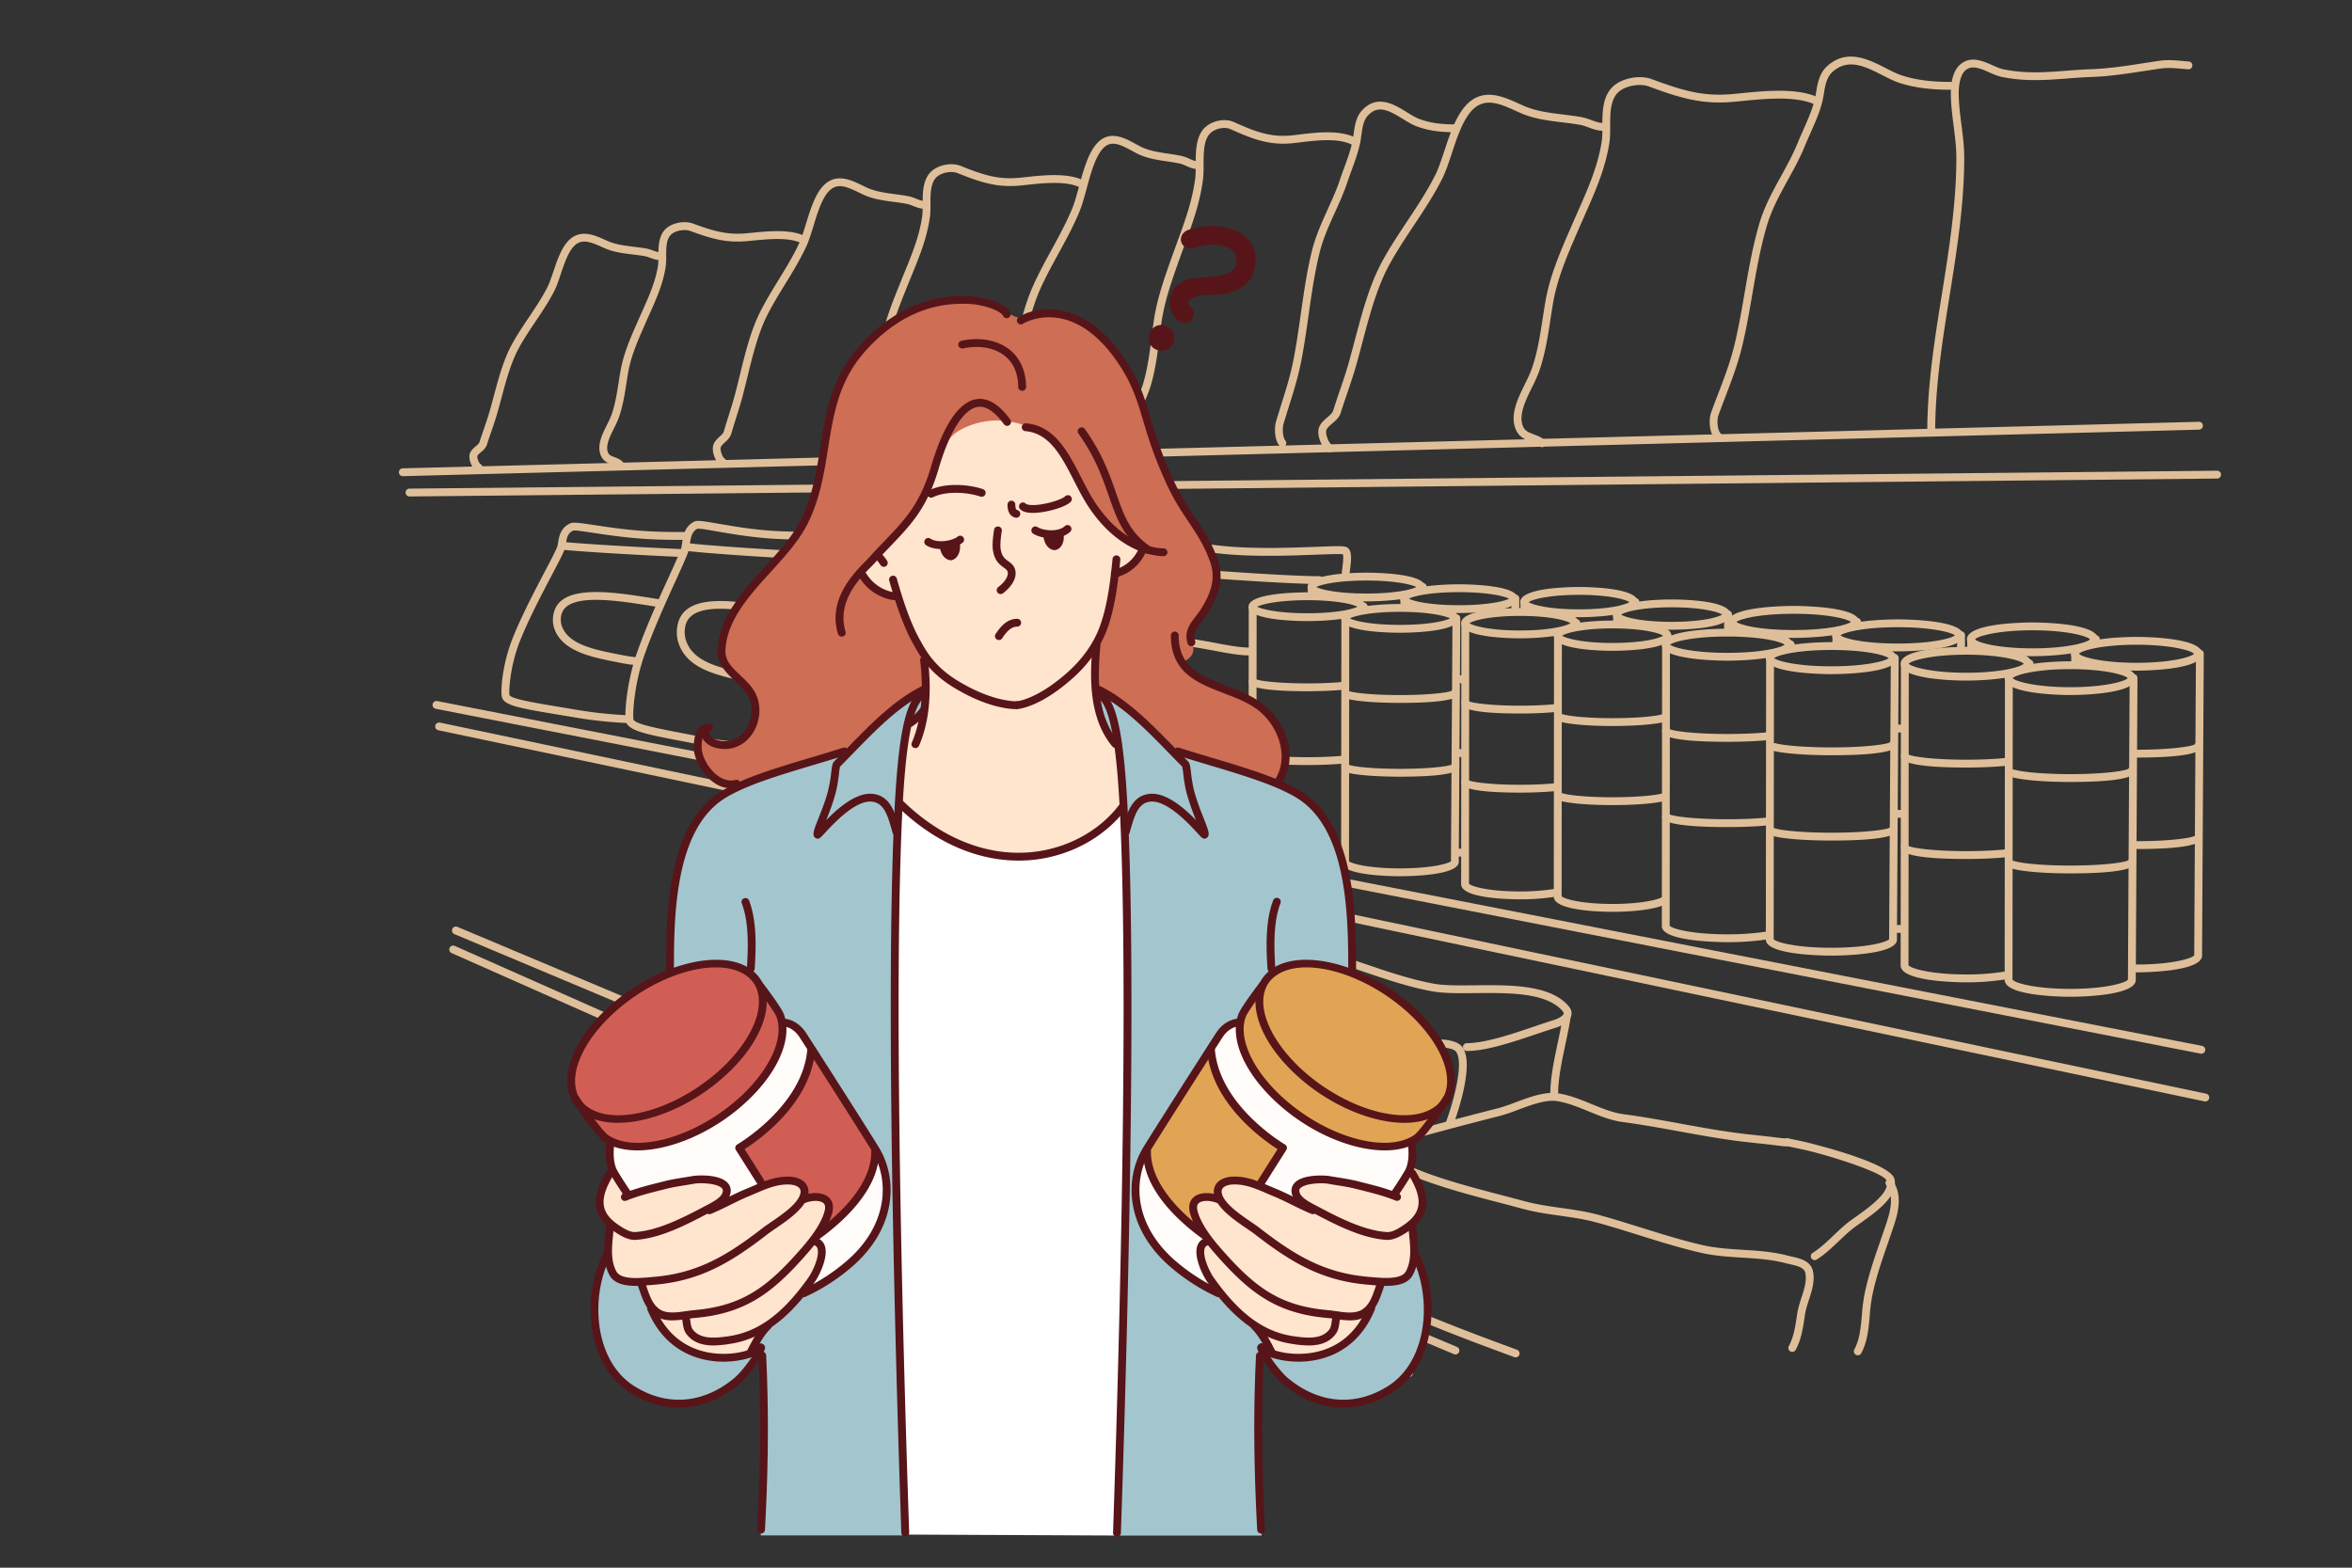 <svg xmlns="http://www.w3.org/2000/svg" viewBox="0 0 2742 1828" id="girl-is-confused-between-two-similar-cans"><rect x="0" y="0" width="2742" height="1828" fill="#333333" stroke="none"/><g><path fill="#dfbf99" d="M469.68 555.24a4.57 4.57 0 01-.11-9.14l2093.89-54.26h.13a4.57 4.57 0 01.11 9.14L469.8 555.23zM477.22 578.9a4.58 4.58 0 010-9.15l2107.46-20.87h.05a4.57 4.57 0 010 9.14L477.27 578.9zM2566.6 1228.71a4.43 4.43 0 01-.88-.08L508 826.49a4.57 4.57 0 011.75-9l2057.71 402.14a4.57 4.57 0 01-.87 9zM2571.13 1284.37a4.45 4.45 0 01-1-.1L511 851.53a4.57 4.57 0 111.88-8.95l2059.23 432.75a4.57 4.57 0 01-.94 9zM1696.78 1579.36a4.63 4.63 0 01-1.77-.36L529.72 1089.21a4.57 4.57 0 013.55-8.43l1165.28 489.8a4.57 4.57 0 01-1.77 8.78zM1642.5 1605.8a4.49 4.49 0 01-1.84-.4l-1114-494a4.57 4.57 0 113.7-8.35l1114 494a4.57 4.57 0 01-1.86 8.75z"></path><path fill="#dfbf99" d="M2251.44,507.8a4.58,4.58,0,0,1-4.57-4.57c0-53.9,8.63-107.9,17-160.13,8.3-52,16.88-105.66,16.88-159,0-12.58-1.63-25.25-3.2-37.51-1.59-12.46-3.24-25.35-3.24-38.36,0-9.36,1.6-26.25,12.33-34.17,11.89-8.8,25.35-2.84,36.17,2,4.54,2,8.82,3.91,12.59,4.69,26,5.32,49,3.58,73.26,1.74,9.47-.72,19.27-1.47,29.61-1.84,20.39-.72,40.94-3.89,60.8-7,5.89-.9,11.78-1.81,17.68-2.66,10.18-1.47,17.44-.82,27.51.08,2.26.2,4.69.42,7.35.63a4.57,4.57,0,1,1-.72,9.11c-2.7-.21-5.16-.43-7.45-.64-9.79-.87-16.25-1.45-25.38-.14-5.87.85-11.73,1.76-17.59,2.66-20.14,3.1-41,6.31-61.88,7.06-10.16.36-19.86,1.1-29.24,1.81-25,1.9-48.55,3.68-75.79-1.9-4.73-1-9.67-3.16-14.45-5.28-10-4.42-19.41-8.6-27-3s-8.61,20.67-8.61,26.82c0,12.42,1.61,25,3.17,37.2,1.61,12.54,3.27,25.51,3.27,38.67,0,54-8.64,108.12-17,160.42-8.29,51.88-16.86,105.52-16.86,158.69A4.57,4.57,0,0,1,2251.44,507.8Z"></path><path fill="#dfbf99" d="M2003.24,513.75a4.57,4.57,0,0,1-3.1-1.22c-7.75-7.15-8.26-23.28-5.22-31.69,2.67-7.38,5.43-14.62,8.18-21.8,7.32-19.16,14.24-37.25,19.07-57.3,4.78-19.87,8.31-40.35,11.73-60.15,4.61-26.77,9.37-54.45,17.34-81.41,5.81-19.68,15.64-37.55,25.16-54.83,6.84-12.44,13.92-25.31,19.31-38.57,2-4.95,4.25-10,6.52-15.1,5.21-11.74,10.6-23.87,13.42-35.57.65-2.72,1.14-5.64,1.66-8.73,1.72-10.21,3.66-21.78,12.57-30,23-21.18,48.33-8.26,68.71,2.13,7,3.57,13.59,6.93,19.55,8.76,16.26,5,33.49,7.24,55.87,7.24a4.57,4.57,0,0,1,0,9.14c-23.33,0-41.39-2.36-58.56-7.64-6.72-2.07-13.66-5.61-21-9.35-19.7-10.05-40.08-20.45-58.35-3.56-6.62,6.1-8.22,15.61-9.76,24.8-.53,3.11-1.07,6.33-1.79,9.36-3,12.51-8.58,25-14,37.14-2.23,5-4.43,10-6.4,14.83-5.6,13.76-12.8,26.86-19.78,39.54-9.27,16.85-18.86,34.28-24.4,53-7.81,26.45-12.53,53.86-17.1,80.37-3.44,19.95-7,40.58-11.84,60.74-5,20.62-12.32,39.84-19.43,58.42-2.72,7.14-5.47,14.32-8.12,21.65-2.28,6.3-1.31,18,2.83,21.87a4.57,4.57,0,0,1-3.1,7.93Z"></path><path fill="#dfbf99" d="M1797.88,521.43a4.57,4.57,0,0,1-3.11-1.21c-2.6-2.41-6.14-3.74-9.88-5.15-6.48-2.43-13.82-5.19-17.67-14.09-7.32-16.88,2.24-36.28,10.66-53.39a174.64,174.64,0,0,0,7.49-16.53c6.91-19.14,10.14-40.24,13.26-60.65,1-6.26,1.91-12.48,3-18.59,5.12-30,17.4-58.24,29.27-85.57l2.07-4.77c2.07-4.78,4.17-9.53,6.26-14.25,12.14-27.42,23.6-53.32,28.09-82.35.77-4.92.76-11,.75-17.39,0-16.49,0-35.18,12.53-46.77,10.52-9.7,31.06-13.6,44.84-8.51,35.3,13,59.3,20.71,94.74,17.43,3-.27,6.11-.59,9.38-.91,27.6-2.76,65.42-6.53,89.69,4.68a4.57,4.57,0,1,1-3.83,8.3c-22-10.16-58.39-6.54-85-3.89-3.29.33-6.45.64-9.45.92-37.31,3.44-63.31-4.88-98.75-17.95-10.56-3.91-27.47-.74-35.47,6.65-9.61,8.87-9.6,25.43-9.59,40,0,6.78,0,13.18-.85,18.8-4.68,30.23-16.38,56.66-28.77,84.65-2.08,4.7-4.17,9.42-6.23,14.18l-2.08,4.78c-11.65,26.83-23.7,54.58-28.65,83.47-1,6.06-2,12.22-2.92,18.43-3.19,20.84-6.49,42.39-13.71,62.38a180.16,180.16,0,0,1-7.88,17.46c-7.55,15.33-16.11,32.72-10.47,45.72,2.2,5.08,6.18,6.79,12.5,9.17,4.19,1.57,9,3.36,12.87,7a4.57,4.57,0,0,1-3.1,7.93Z"></path><path fill="#dfbf99" d="M1550.55,527.32a4.53,4.53,0,0,1-1.92-.42c-5.5-2.54-8.82-10.62-9.7-13-1.39-3.8-3.34-11-.74-16.63,2.07-4.44,5.77-7.59,9-10.37s6.18-5.24,7.16-8.43c2.43-7.83,5.11-15.69,7.7-23.3,3.31-9.69,6.74-19.72,9.61-29.69,2.6-9,5-18.27,7.65-28.13,8.45-32,17.19-65.11,32-92.4,8.76-16.16,19.13-31.78,29.16-46.89,11.55-17.4,23.49-35.39,32.83-54.06,3.79-7.57,7.09-17.58,10.6-28.18,6.68-20.25,14.26-43.18,27.81-55.69,18.86-17.4,40.9-7.45,58.6.55,2.86,1.29,5.63,2.54,8.29,3.63,13.46,5.53,28.92,7.42,43.86,9.25,7.23.89,14.71,1.8,21.86,3.12a69.7,69.7,0,0,1,10.75,3.29c4.54,1.66,9.24,3.37,13.06,3.37a4.57,4.57,0,0,1,0,9.14c-5.44,0-10.91-2-16.19-3.93a63.34,63.34,0,0,0-9.28-2.88c-6.87-1.27-13.89-2.13-21.31-3-15.55-1.9-31.62-3.87-46.22-9.86-2.75-1.13-5.63-2.43-8.58-3.77-16.82-7.6-34.22-15.47-48.64-2.16-11.82,10.91-19,32.66-25.33,51.84-3.61,10.93-7,21.25-11.1,29.41-9.59,19.17-21.69,37.4-33.4,55-9.92,14.93-20.17,30.38-28.74,46.19-14.25,26.32-22.85,58.88-31.16,90.37-2.62,9.91-5.08,19.27-7.7,28.34-2.94,10.18-6.4,20.31-9.75,30.11-2.57,7.54-5.23,15.34-7.62,23-1.77,5.73-6.13,9.44-10,12.7-2.8,2.38-5.45,4.63-6.66,7.25-.7,1.5-.66,5.06,1,9.63,1.74,4.76,4.09,7.48,5,7.89a4.57,4.57,0,0,1-1.92,8.71Z"></path><path fill="#dfbf99" d="M1495.08,521.23a4.59,4.59,0,0,1-3.41-1.53c-6-6.7-6.13-21-4-28.37,2-6.6,4-13.07,6-19.49,5.43-17.22,10.55-33.48,14.12-51.51,3.54-17.83,6.14-36.2,8.67-54,3.41-24,6.93-48.84,12.81-73,4.3-17.64,11.56-33.68,18.59-49.19,5.06-11.16,10.29-22.7,14.27-34.6,1.49-4.45,3.15-9,4.82-13.57,3.85-10.52,7.83-21.41,9.92-31.92.49-2.5.85-5.15,1.23-7.86,1.26-9.15,2.7-19.53,9.37-27,17.78-19.94,38-7.42,52.75,1.72,5.11,3.15,9.92,6.13,14.17,7.72,11.83,4.42,24.37,6.39,40.68,6.39a4.57,4.57,0,0,1,0,9.14c-17.45,0-31-2.15-43.87-7-5.11-1.9-10.29-5.11-15.79-8.51-17.17-10.64-29.33-16.63-41.13-3.4-4.81,5.39-6,13.92-7.13,22.17-.4,2.88-.79,5.71-1.32,8.38-2.22,11.2-6.33,22.43-10.29,33.28-1.65,4.5-3.28,9-4.74,13.33-4.13,12.34-9.46,24.1-14.62,35.48-6.85,15.12-13.93,30.76-18,47.57-5.77,23.75-9.27,48.36-12.64,72.15-2.54,17.89-5.17,36.39-8.75,54.47-3.67,18.52-9.11,35.78-14.37,52.48-2,6.37-4,12.79-6,19.35-1.7,5.71-1,16.27,2,19.67a4.58,4.58,0,0,1-3.41,7.62Z"></path><path fill="#dfbf99" d="M1343.33,528.12a4.54,4.54,0,0,1-3.41-1.53c-1.77-2-4.14-3.07-6.89-4.32-4.74-2.17-10.63-4.86-13.56-13.06-5.36-15,1.68-32.4,7.89-47.72,2.15-5.32,4.19-10.34,5.52-14.83,5.12-17.21,7.51-36.17,9.82-54.5.71-5.6,1.41-11.17,2.18-16.64,3.78-26.86,12.85-52.21,21.61-76.73l1.54-4.28c1.53-4.31,3.09-8.58,4.64-12.83,9-24.59,17.43-47.82,20.76-73.89a134.13,134.13,0,0,0,.55-15.64c0-14.77,0-31.52,9.34-42,8.14-9.14,24.15-12.77,34.94-7.94,25.81,11.58,43.33,18.4,69.11,15.51l6.92-.82c20.64-2.5,48.9-5.92,67.3,4.4a4.57,4.57,0,0,1-4.47,8c-15.8-8.86-42.34-5.65-61.73-3.3-2.44.3-4.78.58-7,.83-28,3.14-47.44-4.39-73.87-16.24-7.23-3.25-18.85-.54-24.38,5.67-7,7.88-7,22.78-7,35.92a138.36,138.36,0,0,1-.63,16.79c-3.45,27.08-12.09,50.78-21.23,75.87q-2.33,6.35-4.63,12.77l-1.53,4.29c-8.61,24.08-17.52,49-21.17,74.93-.77,5.43-1.46,10.94-2.16,16.5-2.36,18.7-4.79,38-10.12,56-1.46,4.9-3.58,10.13-5.82,15.66-5.6,13.8-11.94,29.45-7.75,41.21,1.63,4.56,4.62,5.93,8.75,7.81,3.22,1.47,6.87,3.14,9.91,6.56a4.57,4.57,0,0,1-3.41,7.61Z"></path><path fill="#dfbf99" d="M1160.62,533.42a4.6,4.6,0,0,1-2.26-.59c-6.36-3.56-11.06-19.08-8.11-26.79,1.55-4,4.33-6.91,6.79-9.44s4.47-4.61,5.19-7.44c1.78-7,3.74-13.94,5.69-20.89,2.44-8.7,5-17.7,7.11-26.65,1.91-8.05,3.75-16.53,5.63-25.2,6.25-28.73,12.7-58.44,23.64-82.94,6.47-14.51,14.14-28.54,21.55-42.1,8.53-15.6,17.35-31.74,24.25-48.48,2.79-6.78,5.23-15.76,7.82-25.27,5.18-19.07,10.55-38.79,20.64-50.1,14.71-16.49,32.35-6.81,45.23.25,2.09,1.15,4.12,2.26,6.08,3.24,9.72,4.84,21,6.52,31.91,8.14,5.37.8,10.93,1.63,16.27,2.83a44.76,44.76,0,0,1,8.26,3c3.19,1.42,6.5,2.88,9,2.88a4.57,4.57,0,0,1,0,9.14c-4.4,0-8.59-1.86-12.66-3.67a39.33,39.33,0,0,0-6.55-2.49c-5-1.12-10.16-1.89-15.62-2.7-11.61-1.73-23.62-3.51-34.64-9-2-1-4.19-2.2-6.39-3.41-14.59-8-24.83-12.47-34-2.18-8.66,9.71-14,29.21-18.64,46.42-2.67,9.79-5.18,19-8.19,26.35-7.09,17.21-16,33.57-24.68,49.39-7.33,13.4-14.91,27.26-21.23,41.44-10.54,23.63-16.9,52.88-23.05,81.15-1.89,8.73-3.75,17.27-5.67,25.37-2.18,9.13-4.73,18.22-7.2,27-1.94,6.87-3.87,13.74-5.63,20.67-1.33,5.19-4.6,8.56-7.49,11.54-2.11,2.18-3.94,4.06-4.81,6.35-1.52,4,2.14,14.09,4.12,15.6a4.55,4.55,0,0,1-2.29,8.51Z"></path><path fill="#dfbf99" d="M1025,538.24a4.58,4.58,0,0,1-3.23-1.34c-1.76-1.75-4.14-2.72-6.9-3.84-4.75-1.94-10.67-4.35-13.66-11.83-5.52-13.77,1.61-29.42,7.89-43.23,2.15-4.71,4.18-9.17,5.5-13.12,5.09-15.26,7.47-32.11,9.78-48.41.7-5,1.4-10,2.18-14.83,3.8-24.06,12.89-46.7,21.68-68.6l1.52-3.77c1.53-3.84,3.09-7.64,4.64-11.43,8.94-21.87,17.39-42.52,20.7-65.64a106,106,0,0,0,.55-13.81c0-13.32,0-28.42,9.51-37.94,8.1-8.09,23.94-11.32,34.6-7.07,25.87,10.34,43.44,16.44,69.33,13.84,2.19-.22,4.51-.47,6.93-.73,20.57-2.22,48.74-5.25,67,3.88a4.57,4.57,0,0,1-4.08,8.18c-15.9-7.94-42.54-5.07-62-3l-7,.74c-27.88,2.78-47.25-3.92-73.62-14.45-7.36-2.94-19.16-.53-24.75,5-6.85,6.84-6.84,19.92-6.83,31.46a110.74,110.74,0,0,1-.64,15.11c-3.47,24.24-12.13,45.41-21.29,67.81-1.54,3.77-3.09,7.55-4.62,11.36l-1.51,3.78c-8.61,21.43-17.51,43.59-21.15,66.62-.76,4.83-1.45,9.75-2.15,14.69-2.36,16.7-4.81,34-10.16,50a149,149,0,0,1-5.85,14c-5.53,12.14-11.79,25.9-7.73,36,1.48,3.7,4.11,4.92,8.63,6.76,3.21,1.31,6.85,2.79,9.91,5.85a4.57,4.57,0,0,1-3.23,7.8Z"></path><path fill="#dfbf99" d="M842.31,543a4.62,4.62,0,0,1-2.06-.49c-6-3-11.54-17-8.23-24.74,1.6-3.73,4.42-6.32,6.91-8.61s4.37-4,5-6.34c1.78-6.23,3.73-12.41,5.68-18.6,2.45-7.76,5-15.78,7.11-23.75,1.92-7.17,3.76-14.73,5.65-22.47,6.25-25.63,12.72-52.13,23.68-74,6.48-13,14.16-25.47,21.58-37.56,8.52-13.89,17.33-28.25,24.21-43.12,2.77-6,5.21-14,7.79-22.43,5-16.28,10.6-34.72,20.78-44.89,14.6-14.58,32.09-6,44.86.22,2.09,1,4.12,2,6.07,2.88,9.77,4.33,21.09,5.84,32,7.29,5.37.71,10.92,1.44,16.24,2.51a49.53,49.53,0,0,1,8.18,2.69c3.24,1.28,6.58,2.6,9.14,2.6a4.57,4.57,0,0,1,0,9.14c-4.3,0-8.47-1.64-12.5-3.24a42.18,42.18,0,0,0-6.61-2.23c-5-1-10.19-1.69-15.65-2.41-11.58-1.54-23.56-3.13-34.53-8-2-.91-4.19-1.95-6.39-3-14.74-7.21-25.09-11.23-34.38-2-8.57,8.55-13.85,25.84-18.5,41.09-2.67,8.75-5.2,17-8.24,23.59-7.1,15.37-16,30-24.71,44.07-7.32,11.93-14.89,24.26-21.2,36.87-10.5,21-16.84,47-23,72.1-1.91,7.8-3.77,15.42-5.7,22.66-2.18,8.17-4.74,16.29-7.22,24.14-1.93,6.11-3.85,12.21-5.61,18.36-1.38,4.81-4.71,7.87-7.64,10.57-2,1.82-3.87,3.55-4.7,5.47-1.3,3,2,11.65,4,13a4.53,4.53,0,0,1,2,6.11A4.59,4.59,0,0,1,842.31,543Z"></path><path fill="#dfbf99" d="M722.41,545.88a4.54,4.54,0,0,1-3.08-1.19c-1.52-1.38-3.74-2.21-6.09-3.08-4.36-1.62-9.8-3.64-12.63-10.09-5.16-11.79,1.37-24.89,7.13-36.46a113.37,113.37,0,0,0,4.91-10.7c4.55-12.45,6.69-26.26,8.75-39.61.64-4.11,1.27-8.2,2-12.21C726.81,412.64,735,394,743,375.92l1.38-3.14c1.38-3.15,2.78-6.27,4.17-9.38,8-17.93,15.62-34.86,18.58-53.74a77.79,77.79,0,0,0,.47-11.17c0-10.62,0-23.84,8.86-31.93,7.48-6.83,21.55-9.48,31.36-5.9,23.28,8.49,39.1,13.5,62.38,11.37l6.24-.59c18.53-1.83,43.92-4.33,60.44,3.2A4.57,4.57,0,1,1,933,283c-14.27-6.52-38.24-4.15-55.75-2.43l-6.3.61c-25.13,2.28-42.58-3.22-66.34-11.89-6.58-2.4-17.11-.46-22.07,4.07-5.89,5.37-5.88,15.43-5.88,25.16a82.33,82.33,0,0,1-.59,12.59c-3.14,20.09-11,37.57-19.26,56.07-1.38,3.08-2.77,6.18-4.14,9.31l-1.38,3.14c-7.72,17.56-15.69,35.71-18.94,54.5-.69,4-1.31,8-1.94,12.06-2.14,13.79-4.35,28.05-9.21,41.35a117.86,117.86,0,0,1-5.31,11.64c-4.87,9.77-10.39,20.84-6.94,28.7,1.22,2.77,3.51,3.74,7.45,5.2,2.92,1.09,6.23,2.32,9.06,4.9a4.57,4.57,0,0,1-3.08,7.94Z"></path><path fill="#dfbf99" d="M557.88 549.76a4.57 4.57 0 01-1.93-.42c-4.23-1.93-6.66-7.78-7.3-9.52-1-2.72-2.37-7.9-.4-12.08 1.52-3.24 4.12-5.42 6.42-7.35 2-1.7 3.77-3.16 4.29-4.82 1.61-5.14 3.37-10.24 5.13-15.34 2.2-6.36 4.47-12.94 6.37-19.46 1.73-5.9 3.39-12.11 5.09-18.46 5.64-21.14 11.48-43 21.41-61.1 5.86-10.69 12.78-21 19.47-30.95 7.66-11.4 15.58-23.19 21.75-35.37 2.46-4.87 4.64-11.4 7-18.31 4.51-13.49 9.62-28.78 18.94-37.28 13.28-12.11 29.08-5.06 40.62.09 1.88.85 3.71 1.66 5.47 2.37 8.77 3.56 19 4.79 28.79 6 4.84.59 9.84 1.2 14.64 2.07A47.11 47.11 0 01761 292c2.9 1 5.9 2.13 8.18 2.13a4.57 4.57 0 110 9.14c-3.88 0-7.64-1.36-11.28-2.67a40.79 40.79 0 00-5.94-1.84c-4.52-.82-9.17-1.38-14.08-2-10.44-1.27-21.24-2.57-31.13-6.58-1.85-.75-3.78-1.61-5.76-2.5-12.82-5.72-22.52-9.18-30.74-1.69-7.56 6.9-12.27 21-16.43 33.43-2.42 7.23-4.7 14.07-7.47 19.54-6.42 12.68-14.5 24.71-22.31 36.34-6.58 9.79-13.38 19.91-19 30.25-9.39 17.14-15.09 38.45-20.59 59.06-1.72 6.42-3.4 12.7-5.14 18.67-2 6.73-4.28 13.41-6.51 19.88-1.73 5-3.47 10-5.05 15.09-1.32 4.21-4.41 6.79-7.13 9.08-1.73 1.45-3.36 2.82-4 4.23-.82 1.75 1.46 8.2 3.34 9.47a4.52 4.52 0 012.21 6A4.59 4.59 0 01557.88 549.76zM2413.51 810.43c-7.82 0-76.44-.55-76.44-19.67s68.62-19.67 76.44-19.67 76.43.55 76.43 19.67S2421.33 810.43 2413.51 810.43zm-67.06-19.67c3.62 4 27.65 10.53 67.06 10.53s63.43-6.53 67-10.53c-3.61-4-27.63-10.53-67-10.53S2350.07 786.76 2346.45 790.76z"></path><path fill="#dfbf99" d="M2413.51,1162.28c-7.82,0-76.44-.55-76.44-19.67,0-8.34.33-351.36.33-351.36h9.14s-.32,336.89-.33,351c2.64,4,26.87,10.84,67.3,10.84s64.66-6.87,67.29-10.84c0-12.53,1.92-337.75,2-351.74a4.57,4.57,0,0,1,4.57-4.55h0a4.58,4.58,0,0,1,4.54,4.6c0,3.47-2,346.7-2,352C2489.94,1161.73,2421.33,1162.28,2413.51,1162.28Z"></path><path fill="#dfbf99" d="M2413.51 1018.43c-31.31 0-58.48-2.38-69.23-6.06a4.57 4.57 0 013-8.65c9.57 3.28 36.82 5.57 66.27 5.57 37.62 0 62.82-3.47 67.72-6.13a4.58 4.58 0 018.71 2C2489.94 1014 2464.22 1018.43 2413.51 1018.43zM2413.51 911.81c-29.25 0-55.71-2.16-67.4-5.5a4.57 4.57 0 112.51-8.78c10.78 3.07 36.85 5.14 64.89 5.14 37.62 0 62.82-3.47 67.72-6.13a4.58 4.58 0 018.71 2C2489.94 907.33 2464.22 911.81 2413.51 911.81zM2292.24 793.6c-7.82 0-76.43-.55-76.43-19.67s68.61-19.67 76.43-19.67 76.43.55 76.43 19.67S2300.06 793.6 2292.24 793.6zm-67-19.67c3.62 4 27.64 10.53 67 10.53s63.43-6.53 67.05-10.53c-3.62-4-27.64-10.53-67.05-10.53S2228.81 769.93 2225.19 773.93z"></path><path fill="#dfbf99" d="M2292.24 1145.45c-7.82 0-76.43-.55-76.43-19.67 0-8.34.33-351.36.33-351.36h9.14s-.33 336.88-.33 351c2.63 4 26.85 10.84 67.29 10.84a276.81 276.81 0 0044.06-3.24 4.57 4.57 0 011.51 9A282.36 282.36 0 012292.24 1145.45zM2366.09 781.23h0a4.57 4.57 0 01-4.54-4.6v-2.91a4.58 4.58 0 014.57-4.54h0a4.57 4.57 0 014.54 4.6v2.91A4.58 4.58 0 012366.09 781.23z"></path><path fill="#dfbf99" d="M2292.35 1001.6c-50.6 0-76.26-4.48-76.26-13.32a4.57 4.57 0 018.7-1.95c4.9 2.66 30 6.13 67.56 6.13 16.33 0 32.25-.69 44.84-1.94a4.57 4.57 0 11.9 9.1C2325.21 1000.9 2309 1001.6 2292.35 1001.6zM2292.35 895c-50.6 0-76.26-4.48-76.26-13.31a4.57 4.57 0 018.7-1.95c4.9 2.65 30 6.12 67.56 6.12 16.83 0 33.12-.73 45.87-2.05a4.57 4.57 0 11.94 9.09C2326.11 894.24 2309.49 895 2292.35 895zM2490.79 782c-7.83 0-76.44-.55-76.44-19.67s68.61-19.68 76.44-19.68 76.43.56 76.43 19.68S2498.61 782 2490.79 782zm-67.06-19.67c3.63 4 27.65 10.53 67.06 10.53s63.42-6.53 67.05-10.53c-3.62-4-27.64-10.54-67.05-10.54S2427.35 758.3 2423.73 762.31z"></path><path fill="#dfbf99" d="M2419.24 777.16h0a4.58 4.58 0 01-4.57-4.57v-9.8a4.57 4.57 0 014.57-4.56h0a4.56 4.56 0 014.56 4.57v9.8A4.56 4.56 0 012419.24 777.16zM2490.79 1133.82a4.57 4.57 0 010-9.14c40.44 0 64.67-6.86 67.29-10.83 0-12.53 1.92-337.75 2-351.75a4.57 4.57 0 014.57-4.54h0a4.58 4.58 0 014.54 4.6c0 3.46-2 346.69-2 352C2567.22 1133.27 2498.61 1133.82 2490.79 1133.82z"></path><path fill="#dfbf99" d="M2490.79 990a4.57 4.57 0 010-9.14c37.62 0 62.82-3.47 67.73-6.13a4.57 4.57 0 018.7 1.95C2567.22 985.5 2541.5 990 2490.79 990zM2490.79 883.36a4.57 4.57 0 010-9.14c37.62 0 62.82-3.47 67.73-6.13a4.57 4.57 0 018.7 1.95C2567.22 878.88 2541.5 883.36 2490.79 883.36zM2369.52 765.15c-7.82 0-76.44-.55-76.44-19.67s68.62-19.67 76.44-19.67 76.43.55 76.43 19.67S2377.34 765.15 2369.52 765.15zm-67.06-19.67c3.62 4 27.65 10.53 67.06 10.53s63.43-6.53 67.05-10.53c-3.62-4-27.64-10.53-67.05-10.53S2306.08 741.47 2302.46 745.48z"></path><path fill="#dfbf99" d="M2298 759.34h0a4.56 4.56 0 01-4.56-4.57V746a4.57 4.57 0 014.57-4.57h0a4.57 4.57 0 014.57 4.57v8.81A4.57 4.57 0 012298 759.34zM2443.37 752.77h0a4.56 4.56 0 01-4.54-4.6v-2.9a4.58 4.58 0 014.57-4.54h0a4.56 4.56 0 014.54 4.6v2.9A4.58 4.58 0 012443.37 752.77zM2135.09 786.08c-7.83 0-76.44-.53-76.44-18.66s68.61-18.66 76.44-18.66 76.43.53 76.43 18.66S2142.91 786.08 2135.09 786.08zm-66.79-18.66c4.53 3.58 27 9.52 66.79 9.52s62.25-5.94 66.78-9.52c-4.53-3.59-27-9.52-66.78-9.52S2072.83 763.83 2068.3 767.42z"></path><path fill="#dfbf99" d="M2135.09,1114.3c-7.83,0-76.44-.52-76.44-18.66,0-7.77.34-327.77.34-327.77h9.14s-.33,311.41-.34,327.28c3,3.51,25.68,10,67.3,10s64.3-6.49,67.29-10c.06-14.52,1.92-315,2-327.94a4.58,4.58,0,0,1,4.57-4.54h0a4.58,4.58,0,0,1,4.54,4.6c0,3.24-2,323.42-2,328.36C2211.52,1113.78,2142.91,1114.3,2135.09,1114.3Z"></path><path fill="#dfbf99" d="M2135.09 980.11c-31.28 0-58.42-2.21-69.14-5.65a4.57 4.57 0 112.79-8.7c9.58 3.07 36.87 5.21 66.35 5.21 37.6 0 62.83-3.24 67.82-5.73a4.57 4.57 0 018.61 2.14C2211.52 970.53 2211.52 980.11 2135.09 980.11zM2135.09 880.65c-29.23 0-55.66-2-67.33-5.12a4.57 4.57 0 012.36-8.83c10.8 2.88 36.9 4.81 65 4.81 37.6 0 62.83-3.24 67.82-5.73a4.57 4.57 0 018.61 2.14C2211.52 871.07 2211.52 880.65 2135.09 880.65zM2013.82 770.37c-7.83 0-76.43-.52-76.43-18.65s68.6-18.65 76.43-18.65 76.43.52 76.43 18.65S2021.64 770.37 2013.82 770.37zM1947 751.72c4.53 3.58 27 9.51 66.78 9.51s62.24-5.93 66.78-9.51c-4.53-3.59-27-9.51-66.78-9.51S1951.57 748.13 1947 751.72z"></path><path fill="#dfbf99" d="M2013.82 1098.6c-7.83 0-76.43-.52-76.43-18.66 0-7.77.33-327.76.33-327.76h9.14s-.33 311.41-.33 327.28c3 3.5 25.68 10 67.29 10a297 297 0 0044.11-3 4.57 4.57 0 011.41 9A303.15 303.15 0 012013.82 1098.6zM2087.67 758.83h0a4.57 4.57 0 01-4.55-4.59v-2.71a4.58 4.58 0 014.57-4.54h0a4.55 4.55 0 014.54 4.59v2.7A4.57 4.57 0 012087.67 758.83z"></path><path fill="#dfbf99" d="M2013.93 964.41c-76.26 0-76.26-9.58-76.26-12.73a4.57 4.57 0 018.61-2.14c5 2.49 30.15 5.73 67.65 5.73 16.31 0 32.24-.64 44.87-1.82a4.57 4.57 0 01.85 9.11C2046.75 963.75 2030.51 964.41 2013.93 964.41zM2013.93 865c-76.26 0-76.26-9.58-76.26-12.73a4.57 4.57 0 018.61-2.14c5 2.49 30.15 5.73 67.65 5.73 16.78 0 33.08-.68 45.9-1.91a4.57 4.57 0 01.87 9.1C2047.6 864.26 2031 865 2013.93 865zM2212.37 759.53c-7.83 0-76.44-.52-76.44-18.65s68.61-18.66 76.44-18.66 76.43.53 76.43 18.66S2220.19 759.53 2212.37 759.53zm-66.79-18.65c4.54 3.58 27 9.51 66.79 9.51s62.24-5.93 66.77-9.51c-4.52-3.59-27-9.52-66.77-9.52S2150.12 737.29 2145.58 740.88z"></path><path fill="#dfbf99" d="M2140.83 755h0a4.56 4.56 0 01-4.56-4.57v-9.14a4.56 4.56 0 014.56-4.56h0a4.57 4.57 0 014.57 4.57v9.14A4.57 4.57 0 012140.83 755zM2212.37 1087.76a4.57 4.57 0 110-9.14c1.56 0 3.12 0 4.66 0h.06a4.57 4.57 0 01.07 9.14C2215.58 1087.74 2214 1087.76 2212.37 1087.76zM2286.14 760.24h0a4.55 4.55 0 01-4.54-4.59l.09-15a4.56 4.56 0 014.57-4.54h0a4.58 4.58 0 014.55 4.6l-.09 15A4.58 4.58 0 012286.14 760.24zM2212.37 953.57a4.57 4.57 0 110-9.14l4.69 0h0a4.57 4.57 0 010 9.14zM2212.37 854.11a4.57 4.57 0 110-9.14l4.85 0h0a4.57 4.57 0 010 9.14z"></path><path fill="#dfbf99" d="M2091.1,743.83c-7.82,0-76.43-.52-76.43-18.66s68.61-18.65,76.43-18.65,76.43.52,76.43,18.65S2098.92,743.83,2091.1,743.83Zm-66.78-18.66c4.52,3.59,27,9.52,66.78,9.52s62.25-5.93,66.78-9.52c-4.53-3.58-27-9.51-66.78-9.51S2028.84,721.59,2024.32,725.17Z"></path><path fill="#dfbf99" d="M2019.56 738.42h0a4.58 4.58 0 01-4.57-4.58v-8.21a4.57 4.57 0 014.57-4.57h0a4.58 4.58 0 014.56 4.58v8.21A4.58 4.58 0 012019.56 738.42zM2165 732.29h0a4.58 4.58 0 01-4.55-4.6V725a4.58 4.58 0 014.57-4.55h0a4.57 4.57 0 014.55 4.59v2.71A4.58 4.58 0 012165 732.29zM1880 758.87c-11.45 0-68.57-.85-68.57-17.63s57.12-17.63 68.57-17.63 68.56.85 68.56 17.63S1891.47 758.87 1880 758.87zm-58.81-17.63c4.49 3.26 24.41 8.49 58.81 8.49s54.32-5.23 58.81-8.49c-4.49-3.26-24.41-8.49-58.81-8.49S1825.7 738 1821.21 741.24z"></path><path fill="#dfbf99" d="M1880,1063.21c-11.45,0-68.57-.85-68.57-17.63,0-7.22.3-303.92.3-303.92h9.14s-.29,287.67-.3,303.38c2.91,3.18,23.08,9,59.43,9,28.4,0,49-3.75,56.84-7.46a4.57,4.57,0,0,1,3.92,8.26C1929.93,1060,1906.65,1063.21,1880,1063.21Z"></path><path fill="#dfbf99" d="M1880 938.78c-27.92 0-52.17-2.06-61.77-5.26a4.57 4.57 0 112.88-8.68c8.49 2.83 32.7 4.8 58.89 4.8 25.28 0 48.57-1.81 58-4.51a4.57 4.57 0 112.53 8.79C1930.22 936.87 1906.48 938.78 1880 938.78zM1880 846.56c-26.09 0-49.69-1.87-60.12-4.77a4.57 4.57 0 112.44-8.8c9.56 2.65 32.74 4.43 57.68 4.43s48.06-1.78 57.65-4.42a4.57 4.57 0 112.42 8.81C1929.63 844.7 1906.05 846.56 1880 846.56zM1772 744.31c-11.46 0-68.57-.85-68.57-17.63s57.11-17.63 68.57-17.63 68.56.85 68.56 17.63S1783.47 744.31 1772 744.31zm-58.82-17.63c4.49 3.26 24.41 8.49 58.82 8.49s54.31-5.23 58.81-8.49c-4.5-3.26-24.41-8.49-58.81-8.49S1717.7 723.42 1713.21 726.68z"></path><path fill="#dfbf99" d="M1772 1048.65c-11.46 0-68.57-.85-68.57-17.63 0-7.21.29-303.92.29-303.92h9.14s-.28 287.68-.29 303.38c2.9 3.18 23.08 9 59.43 9a253.25 253.25 0 0039.17-2.79 4.57 4.57 0 111.47 9A259.22 259.22 0 011772 1048.65zM1837.79 733.61h0a4.57 4.57 0 01-4.54-4.6V726.5a4.57 4.57 0 014.57-4.54h0a4.57 4.57 0 014.55 4.59v2.51A4.58 4.58 0 011837.79 733.61z"></path><path fill="#dfbf99" d="M1772.12 924.23c-68.41 0-68.41-9.13-68.41-12.14a4.57 4.57 0 018.58-2.19c4.65 2.27 27 5.19 59.83 5.19 14.48 0 28.65-.6 39.9-1.68a4.57 4.57 0 11.88 9.1C1801.36 923.62 1786.88 924.23 1772.12 924.23zM1772.12 832c-68.41 0-68.41-9.14-68.41-12.14a4.57 4.57 0 018.58-2.19c4.65 2.26 27 5.19 59.83 5.19 15 0 29.45-.63 40.81-1.78a4.57 4.57 0 01.92 9.1C1802.2 831.36 1787.38 832 1772.12 832zM1948.84 734.26c-11.45 0-68.57-.85-68.57-17.63S1937.39 699 1948.84 699s68.57.85 68.57 17.63S1960.29 734.26 1948.84 734.26zM1890 716.63c4.49 3.26 24.41 8.49 58.81 8.49s54.32-5.23 58.81-8.49c-4.49-3.26-24.41-8.49-58.81-8.49S1894.52 713.37 1890 716.63z"></path><path fill="#dfbf99" d="M1885.13 730.09h0a4.56 4.56 0 01-4.56-4.57v-8.47a4.57 4.57 0 014.57-4.57h0a4.57 4.57 0 014.57 4.57v8.48A4.57 4.57 0 011885.13 730.09zM2014.52 738h0a4.57 4.57 0 01-4.55-4.59l.1-17a4.56 4.56 0 014.57-4.55h0a4.58 4.58 0 014.55 4.59l-.1 17A4.56 4.56 0 012014.52 738z"></path><path fill="#dfbf99" d="M1840.84,719.7c-11.45,0-68.56-.85-68.56-17.63s57.11-17.63,68.56-17.63,68.57.85,68.57,17.63S1852.3,719.7,1840.84,719.7ZM1782,702.07c4.49,3.26,24.41,8.49,58.81,8.49s54.33-5.23,58.82-8.49c-4.49-3.26-24.41-8.49-58.82-8.49S1786.52,698.81,1782,702.07Z"></path><path fill="#dfbf99" d="M1777.14 714.68h0a4.56 4.56 0 01-4.56-4.58v-7.61a4.57 4.57 0 014.57-4.57h0a4.58 4.58 0 014.57 4.58v7.61A4.58 4.58 0 011777.14 714.68zM1906.61 709h0a4.57 4.57 0 01-4.55-4.59v-2.51a4.58 4.58 0 014.57-4.55h0a4.57 4.57 0 014.54 4.6v2.51A4.57 4.57 0 011906.61 709zM1632.07 737.8c-11.44 0-68.56-.8-68.56-16.75s57.12-16.75 68.56-16.75 68.57.8 68.57 16.75S1643.53 737.8 1632.07 737.8zm-58.37-16.75c5.45 3.05 25.3 7.61 58.37 7.61s52.93-4.56 58.38-7.61c-5.45-3-25.3-7.61-58.38-7.61S1579.15 718 1573.7 721.05z"></path><path fill="#dfbf99" d="M1632.07,1021.71c-11.44,0-68.56-.81-68.56-16.76,0-6.73.3-283.51.3-283.51H1573s-.28,265.84-.3,282.78c3.31,3,23.61,8.34,59.42,8.34s56.14-5.36,59.44-8.34c.07-16,1.71-272.2,1.78-283.35a4.57,4.57,0,0,1,4.57-4.55h0a4.58,4.58,0,0,1,4.54,4.6c0,2.8-1.79,279.75-1.79,284C1700.64,1020.9,1643.53,1021.71,1632.07,1021.71Z"></path><path fill="#dfbf99" d="M1632.07 905.64c-27.87 0-52.09-1.93-61.67-4.9a4.57 4.57 0 012.7-8.73c8.52 2.64 32.77 4.49 59 4.49 33 0 55.38-2.74 60.09-4.86a4.57 4.57 0 018.48 2.37C1700.64 897.19 1700.64 905.64 1632.07 905.64zM1632.07 819.61c-26 0-49.61-1.74-60-4.44a4.57 4.57 0 012.28-8.85c9.59 2.48 32.8 4.15 57.75 4.15 33 0 55.38-2.74 60.09-4.86a4.57 4.57 0 018.48 2.37C1700.64 811.16 1700.64 819.61 1632.07 819.61zM1524.08 724.22c-11.45 0-68.56-.81-68.56-16.75s57.11-16.76 68.56-16.76 68.57.81 68.57 16.76S1535.53 724.22 1524.08 724.22zm-58.37-16.75c5.45 3 25.3 7.61 58.37 7.61s52.93-4.56 58.37-7.61c-5.44-3.05-25.29-7.62-58.37-7.62S1471.16 704.42 1465.71 707.47z"></path><path fill="#dfbf99" d="M1524.08 1008.13c-11.45 0-68.56-.81-68.56-16.76 0-6.73.29-283.51.29-283.51H1465s-.28 265.83-.29 282.78c3.31 3 23.61 8.34 59.42 8.34a272.43 272.43 0 0039.23-2.61 4.57 4.57 0 011.38 9A276.69 276.69 0 011524.08 1008.13zM1589.85 714.24h0a4.58 4.58 0 01-4.54-4.6V707.3a4.56 4.56 0 014.57-4.54h0a4.57 4.57 0 014.54 4.59v2.34A4.58 4.58 0 011589.85 714.24z"></path><path fill="#dfbf99" d="M1524.18 892.06c-68.41 0-68.41-8.45-68.41-11.63a4.57 4.57 0 018.48-2.37c4.7 2.12 27 4.86 59.93 4.86 14.5 0 28.68-.56 39.93-1.57a4.57 4.57 0 01.82 9.1C1553.42 891.49 1538.94 892.06 1524.18 892.06zM1524.18 806c-68.41 0-68.41-8.44-68.41-11.62a4.57 4.57 0 018.48-2.37c4.7 2.12 27 4.85 59.93 4.85 15 0 29.5-.58 40.84-1.65a4.57 4.57 0 11.86 9.1C1554.26 805.42 1539.46 806 1524.18 806zM1700.9 714.84c-11.45 0-68.57-.8-68.57-16.75s57.12-16.75 68.57-16.75 68.56.8 68.56 16.75S1712.35 714.84 1700.9 714.84zm-58.37-16.75c5.44 3 25.29 7.61 58.37 7.61s52.92-4.56 58.37-7.61c-5.45-3.05-25.3-7.61-58.37-7.61S1648 695 1642.53 698.09z"></path><path fill="#dfbf99" d="M1637.19 711h0a4.56 4.56 0 01-4.56-4.58v-7.9a4.57 4.57 0 014.57-4.56h0a4.57 4.57 0 014.57 4.57v7.9A4.58 4.58 0 011637.19 711zM1700.9 998.75a4.57 4.57 0 010-9.14l4.17 0a4.63 4.63 0 014.61 4.53 4.57 4.57 0 01-4.53 4.61zM1766.59 715.46h0a4.58 4.58 0 01-4.54-4.6l.09-12.94a4.56 4.56 0 014.57-4.55h0a4.58 4.58 0 014.54 4.6l-.09 12.95A4.58 4.58 0 011766.59 715.46zM1700.9 882.68a4.57 4.57 0 010-9.14l4.17 0h0a4.57 4.57 0 010 9.14zM1700.9 796.65a4.57 4.57 0 010-9.14l4.3 0h0a4.57 4.57 0 010 9.14z"></path><path fill="#dfbf99" d="M1592.9,701.26c-11.45,0-68.56-.8-68.56-16.75s57.11-16.75,68.56-16.75,68.57.8,68.57,16.75S1604.35,701.26,1592.9,701.26Zm-58.37-16.75c5.45,3,25.3,7.61,58.37,7.61s52.92-4.56,58.37-7.61c-5.45-3-25.3-7.61-58.37-7.61S1540,681.46,1534.53,684.51Z"></path><path fill="#dfbf99" d="M1529.2 696.58h0a4.56 4.56 0 01-4.56-4.58v-7.1a4.56 4.56 0 014.57-4.56h0a4.55 4.55 0 014.56 4.57V692A4.57 4.57 0 011529.2 696.58zM1658.67 691.28h0a4.58 4.58 0 01-4.54-4.6v-2.34a4.75 4.75 0 014.6-4.54 4.56 4.56 0 014.54 4.59v2.34A4.57 4.57 0 011658.67 691.28z"></path><path fill="#dfbf99" d="M1431.62,978.5c-23.36,0-59.76-2.66-92.44-10-9.14-2.06-17.78-3.93-25.86-5.69-47.4-10.31-73.51-16-76.82-29.75-2-8.09,0-56.64,14.58-104.61,12.34-40.68,30.45-86,43.67-119.17,9-22.55,16.78-42,17.65-47.62.28-1.82.52-3.71.76-5.61,1.43-11.37,3.22-25.52,15.95-32.86,4.05-2.34,11.64-1,33,3.23,19.78,3.91,46.87,9.28,76.55,11.28,33.57,2.26,69.47.91,95.7-.09,28.47-1.08,33.77-1.1,36.64,1,5.22,3.86,4.49,13.12,3,24.82-.29,2.27-.56,4.41-.56,5.38a4.57,4.57,0,0,1-9.14,0,61.06,61.06,0,0,1,.63-6.53c.47-3.68,1.67-13,.63-16-4-.52-17.64,0-30.85.49-26.42,1-62.61,2.38-96.67.08-30.26-2-57.68-7.47-77.71-11.44-12-2.37-24.37-4.81-27-4.11-8.44,4.91-9.73,15.12-11.09,25.92-.26,2-.5,4-.8,5.86-1,6.62-7.85,23.73-18.19,49.62-13.16,33-31.19,78.12-43.41,118.43-14.55,48-15.83,94.06-14.44,99.82,2,8.18,33.44,15,69.88,23,8.09,1.76,16.75,3.64,25.91,5.71,50.61,11.38,104.8,10.63,110.34,8.65a4.72,4.72,0,0,1,5.91,2.52,4.44,4.44,0,0,1-2.17,5.82C1452.7,977.75,1444,978.5,1431.62,978.5Z"></path><path fill="#dfbf99" d="M1538.36 681c-42.58 0-184-10.23-219.33-15.2a4.57 4.57 0 111.27-9c34.16 4.81 176.84 15.11 218.06 15.11a4.57 4.57 0 110 9.14zM1453.57 876.13c-5.55-.14-33.7-1.1-53.15-6.15l-6-1.54c-36.58-9.38-78.06-20-87.31-62.7a62.33 62.33 0 010-22.85c2.46-13.61 8.6-23.89 18.24-30.53 22.54-15.55 59.44-8.65 92-2.57 14.53 2.71 28.25 5.28 38.36 5.28a4.57 4.57 0 010 9.14c-11 0-25.08-2.64-40-5.44-30.8-5.75-65.71-12.28-85.12 1.11-7.67 5.29-12.39 13.35-14.43 24.64a53.32 53.32 0 000 19.28c8 37.17 45 46.63 80.65 55.78l6 1.55c18.89 4.9 47.77 5.78 51 5.86a4.69 4.69 0 014.58 4.64l-9.14-.13 4.57.07z"></path><path fill="#dfbf99" d="M1229.61,937.32c-18.91,0-52.69-1.88-84.83-9.09-8.3-1.86-16.15-3.56-23.49-5.15-43.22-9.37-67-14.53-70.1-27.25-1.78-7.36,0-51.45,13.26-95C1075.65,764,1092.1,723,1104.12,693c8.17-20.41,15.23-38,16-43,.25-1.66.47-3.36.69-5.09,1.32-10.38,3-23.3,14.7-30.05,3.82-2.2,10.32-1.06,30.27,2.88,18,3.54,42.54,8.4,69.46,10.21,30.37,2,64,.78,84.12,0a4.57,4.57,0,1,1,.34,9.13c-20.28.77-54.23,2-85.07,0-27.51-1.85-52.43-6.77-70.62-10.36-10.57-2.09-21.51-4.24-24.21-3.77-7.56,4.54-8.71,13.57-9.92,23.12-.23,1.81-.46,3.61-.73,5.34-.9,5.77-6.29,19.41-16.56,45-11.95,29.84-28.32,70.71-39.41,107.17-13,42.62-14.32,85.15-13.11,90.15,1.72,7.15,30.19,13.32,63.15,20.47q11,2.39,23.55,5.17c35.19,7.88,72.39,9.22,88.82,8.78a4.57,4.57,0,0,1,.25,9.14C1234,937.29,1231.92,937.32,1229.61,937.32Zm-90-314.42Z"></path><path fill="#dfbf99" d="M1312.07 667.66h-.15c-47.14-1.47-156.31-9.42-185.41-13.5a4.57 4.57 0 111.27-9c28.9 4 137.49 11.95 184.43 13.42a4.57 4.57 0 01-.14 9.14zM1248.78 844.62c-5-.13-30.66-1-48.38-5.59l-5.45-1.39c-33.35-8.53-71.15-18.19-79.6-57.09a56.36 56.36 0 010-20.86c1.9-10.48 7-18.59 15.22-24.11 24.22-16.3 71-6.47 108.54 1.42 17.29 3.64 32.22 6.78 41.73 6.78a4.57 4.57 0 010 9.14c-10.46 0-25.82-3.23-43.61-7-35.88-7.54-80.54-16.93-101.56-2.79-6.15 4.15-9.86 10.09-11.32 18.16a47.56 47.56 0 000 17.29c7.25 33.38 40.65 41.92 72.94 50.17l5.47 1.4c17.11 4.43 43.3 5.23 46.23 5.3a4.69 4.69 0 014.58 4.64l-9.14-.13 4.57.07z"></path><path fill="#dfbf99" d="M1057.13,906.41h0c-9.59,0-43.56-.71-78.29-8-7.79-1.65-15.16-3.16-22.06-4.57-42-8.6-63.16-12.92-66.13-24.49-1.68-6.58,0-45.88,12.47-84.57,10.54-32.68,26-69.11,37.3-95.7,7.66-18,14.28-33.63,15-38,.24-1.46.44-3,.64-4.48,1.26-9.34,2.83-21,14.05-27,3.62-2,9.72-1,28.46,2.53,16.88,3.15,40,7.45,65.3,9.05,16.55,1.06,35.39,1.27,59.3.65a4.5,4.5,0,0,1,4.68,4.45,4.56,4.56,0,0,1-4.45,4.68c-24.18.62-43.29.41-60.11-.66-25.86-1.64-49.29-6-66.39-9.18-9.89-1.84-20.09-3.75-22.7-3.34-6.9,3.93-8,11.78-9.08,20.09-.21,1.61-.43,3.2-.68,4.74-.86,5.2-5.94,17.32-15.61,40.08-11.22,26.44-26.6,62.64-37,94.94-12.13,37.63-13.43,75.09-12.31,79.49,1.55,6,29.51,11.75,59.11,17.81,6.92,1.41,14.31,2.92,22.13,4.58,33.87,7.16,67,7.82,76.42,7.85a4.57,4.57,0,0,1,0,9.14ZM974,627.72Z"></path><path fill="#dfbf99" d="M1117.32 666.67h-.21c-50.95-2.3-132.3-8.19-155.44-11.25a4.57 4.57 0 011.2-9.06c23 3 103.89 8.89 154.65 11.18a4.57 4.57 0 01-.2 9.13zM1061.18 823.46h-.34c-12.13-.91-22.14-2.3-29.74-4.15l-5.11-1.24c-31.43-7.58-67-16.17-75.07-51a48.2 48.2 0 010-18.79 31.77 31.77 0 0113.7-21.2c22.59-15.21 67.1-6.38 102.87.71 7.66 1.52 14.9 2.95 21.36 4a4.57 4.57 0 01-1.52 9c-6.59-1.11-13.89-2.56-21.62-4.09-34.11-6.77-76.57-15.19-96-2.1-5.32 3.58-8.54 8.6-9.83 15.35a39 39 0 000 15c6.75 29.28 38 36.83 68.3 44.12l5.14 1.24a184.09 184.09 0 0028.25 3.93 4.57 4.57 0 01-.34 9.12z"></path><path fill="#dfbf99" d="M893.67,876.1h0c-9.37-.1-42.52-.94-75.71-7.48q-11.73-2.31-22.13-4.27c-42-8-63.1-12-66.1-23-2-7.34.61-44.83,12.47-79.09,10.55-30.46,26-64.38,37.33-89.15,7.65-16.77,14.25-31.25,14.95-35.24.24-1.34.44-2.74.65-4.15,1.27-8.79,2.85-19.73,14.16-25.44,3.54-1.79,9.61-.85,28.28,2.38,16.89,2.93,40,6.94,65.33,8.43,22.62,1.34,46.49.94,62.48.52a4.57,4.57,0,0,1,.23,9.14c-16.15.42-40.28.82-63.25-.53-25.83-1.53-49.25-5.59-66.35-8.55-10.18-1.77-20.72-3.6-23-3.08-6.69,3.42-7.69,10.38-8.86,18.44-.22,1.51-.43,3-.68,4.43-.87,4.91-6,16.21-15.65,37.44-11.22,24.61-26.59,58.3-37,88.35-12,34.7-13.39,69.55-12.3,73.68,1.5,5.44,30.73,11,59,16.4,6.93,1.31,14.35,2.73,22.19,4.27,32.42,6.39,64.87,7.21,74,7.31a4.57,4.57,0,0,1-.05,9.14Z"></path><path fill="#dfbf99" d="M955.19 652.85H955c-51.78-2.21-131.08-7.57-154.27-10.43a4.57 4.57 0 111.11-9.07c23 2.84 101.94 8.16 153.54 10.37a4.57 4.57 0 01-.19 9.13zM900.16 798.88h-.32A202.48 202.48 0 01870.19 795l-5.11-1.15C833.65 786.8 798 778.81 790 746.23a42.22 42.22 0 010-17.75c8.1-39.29 70.75-27.73 116.48-19.28 8.33 1.54 16.19 3 23.07 4a4.57 4.57 0 11-1.36 9c-7-1.06-15-2.52-23.36-4.07-42-7.76-99.59-18.39-105.88 12.13a33.3 33.3 0 000 13.71c6.71 27.1 38 34.12 68.26 40.91l5.12 1.15a196.41 196.41 0 0028.26 3.66 4.57 4.57 0 01-.31 9.13z"></path><path fill="#dfbf99" d="M729.79,843h-.23a490,490,0,0,1-56-5.88c-7.81-1.33-15.19-2.55-22.09-3.69-46.89-7.74-63.26-10.89-66.21-20.2-1.95-6.15,0-38.06,12.5-69.29,10.57-26.45,26.06-55.89,37.36-77.39,7.3-13.87,14.19-27,14.87-30.28.23-1.16.43-2.35.63-3.56,1.24-7.39,2.92-17.5,14.37-22.52,3.4-1.49,9.85-.62,28,2.1,16.9,2.54,40,6,65.39,7.31,11.42.59,24.08.83,38.75.79h0a4.57,4.57,0,0,1,0,9.14c-14.82,0-27.66-.2-39.25-.8-25.8-1.32-49.19-4.84-66.28-7.4-10.32-1.55-21-3.16-23.23-2.66-6.29,2.77-7.43,7.72-8.73,15.54-.22,1.32-.44,2.62-.7,3.89-.89,4.38-6,14.23-15.73,32.71-11.21,21.31-26.57,50.51-37,76.52C594.43,777,593,806.69,594,810.54c2.4,4.57,31.16,9.32,59,13.91q10.38,1.71,22.14,3.7A479.73,479.73,0,0,0,730,833.91a4.57,4.57,0,0,1-.22,9.13Z"></path><path fill="#dfbf99" d="M793.2 649.38H793c-51.64-2.24-116.77-6.21-136.63-8.33a4.57 4.57 0 111-9.09c19.71 2.11 84.56 6 136.06 8.28a4.57 4.57 0 01-.19 9.14zM740.28 775.41a4.19 4.19 0 01-.5 0c-5.29-.58-10-1.26-13.9-2l-5.1-1c-31.44-6.12-67.07-13.05-75.22-41.61a33.07 33.07 0 010-16c8.18-34.38 68.15-24.79 116.34-17.07l5.1.81a4.57 4.57 0 11-1.43 9l-5.11-.82c-42.11-6.73-99.79-16-106 10.17a24.23 24.23 0 000 11.33c6.61 23.17 37.91 29.26 68.17 35.14l5.13 1c3.68.72 8.1 1.37 13.12 1.92a4.57 4.57 0 01-.49 9.11zM1766.91 1582.76a4.43 4.43 0 01-1.63-.3c-2.88-1.1-7.3-2.74-12.91-4.81-41-15.15-149.82-55.39-182.48-81.23-24.42-19.32-16.55-57-10.21-87.33 2-9.77 4-19 4.53-26.34.15-2 .26-4 .36-6 .79-15.14 1.86-35.88 26-39.58 13.42-2.1 29.7 7.91 44.1 16.71 6.18 3.79 12 7.36 16.45 9.18 30.37 12.46 65.66 21.68 99.79 30.61 9 2.35 17.89 4.67 26.48 7 13.84 3.75 28.41 5.83 42.49 7.83 14.31 2 29.1 4.14 43.37 8 17.06 4.62 34.06 10 50.5 15.1 23 7.21 46.86 14.67 70.86 20.21 15.28 3.52 31.34 4.53 46.88 5.5 17.26 1.07 35.11 2.19 52.32 6.73 1.51.4 3.14.75 4.84 1.13 9.39 2.07 22.27 4.91 24.89 16.95 2.5 11.59-1.14 22.78-4.66 33.6-1.9 5.84-3.7 11.36-4.55 16.84l-.6 4c-1.89 12.55-3.84 25.52-10.46 37.74a4.57 4.57 0 01-8-4.35c5.85-10.82 7.6-22.44 9.45-34.74l.61-4c1-6.21 3-12.34 4.89-18.27 3.29-10.11 6.4-19.66 4.41-28.83-1.27-5.86-8.23-7.83-17.92-10-1.83-.4-3.59-.79-5.2-1.22-16.34-4.31-33.74-5.39-50.56-6.44-15.9-1-32.35-2-48.37-5.71-24.34-5.62-48.33-13.13-71.53-20.4-16.36-5.13-33.28-10.42-50.16-15-13.73-3.72-28.24-5.78-42.27-7.78-14.35-2-29.2-4.16-43.59-8.06-8.57-2.33-17.42-4.64-26.4-7-34.42-9-70-18.3-101-31-5.1-2.09-11.25-5.85-17.75-9.83-12.41-7.59-27.89-17-37.94-15.48-15.62 2.4-17.3 13.32-18.22 31-.11 2.13-.22 4.24-.37 6.27-.62 7.93-2.61 17.44-4.71 27.5-5.81 27.84-13 62.48 6.94 78.3 31.52 24.93 139.38 64.81 180 79.82 5.64 2.09 10.09 3.73 13 4.84a4.57 4.57 0 01-1.63 8.84z"></path><path fill="#dfbf99" d="M2115.64,1469.37a4.57,4.57,0,0,1-2.4-8.46c8.45-5.2,16.7-13.05,24.67-20.63,4.7-4.47,9.57-9.09,14.43-13.14,2.8-2.33,6.66-5.06,11.12-8.23,14.94-10.59,39.94-28.33,36.26-41.92-2.85-9.79-72.93-31.5-99.54-37-7-1.44-11.87-2.43-15.15-3.25-2.94.26-8.11-.39-17.52-1.57-6.57-.82-12.82-1.48-19.14-2.14-4.53-.48-9.1-1-13.84-1.51-25.89-3-51.79-7.71-76.84-12.27-21.55-3.93-43.83-8-65.89-10.9-13.83-1.83-27.1-7.26-39.92-12.52-12-4.9-24.32-10-36.8-11.88-13-2-30.22,4.46-45.43,10.16a210.18,210.18,0,0,1-20.1,6.82c-53.46,13.7-110.28,28.65-163.59,45a4.57,4.57,0,1,1-2.68-8.74c53.49-16.46,110.43-31.43,164-45.17a201.46,201.46,0,0,0,19.16-6.52c16.27-6.09,34.66-13,50-10.64,13.54,2.09,26.41,7.36,38.86,12.46,12.86,5.27,25,10.25,37.65,11.92,22.29,2.94,44.68,7,66.34,11,24.9,4.53,50.65,9.23,76.24,12.18,4.72.55,9.26,1,13.76,1.5,6.38.67,12.69,1.33,19.32,2.16s10.41,1.24,12.53,1.42a4.51,4.51,0,0,1,2.7-.38,8.91,8.91,0,0,1,1.46.36c1.65.38,6,1.35,16.68,3.54,1,.21,101.17,23.74,106.52,43.52s-20.74,38.26-39.79,51.77c-4.31,3.06-8,5.7-10.57,7.81-4.63,3.84-9.16,8.15-14,12.73-8.32,7.9-16.92,16.08-26.18,21.78A4.54,4.54,0,0,1,2115.64,1469.37Zm-33.86-133.52a3.4,3.4,0,0,0,.77.41l0-.15Z"></path><path fill="#dfbf99" d="M2165.82 1580.32a4.56 4.56 0 01-4-6.74c6.31-11.67 7.59-26.32 8.82-40.49a215.65 215.65 0 012.6-21.6c4.23-22.15 11.64-43.55 18.8-64.24 2.63-7.6 5.26-15.21 7.76-22.88 4.57-14.08 8.07-30.12-.68-42.25a4.57 4.57 0 117.41-5.34c11.22 15.53 6.94 35.1 2 50.42-2.51 7.73-5.16 15.39-7.81 23-7.06 20.39-14.36 41.47-18.46 63a206.89 206.89 0 00-2.48 20.67c-1.31 15.1-2.66 30.72-9.89 44A4.56 4.56 0 012165.82 1580.32zM1555.35 1475.33a4.53 4.53 0 01-1-.12c-28.36-6.54-32.62-8-65.75-19.67-8.24-2.89-18.28-6.41-30.94-10.81-18.67-6.48-37.35-13.76-55.41-20.8-20.25-7.89-41.2-16.06-62.11-23.08l-.55-.18c-18.63-6.25-49.81-16.71-58.94-36.36-5-10.76-4.14-27.42-3.47-40.81.21-4.1.41-7.9.41-11.11 0-28.44 3.79-46.93 11.59-56.53 7.35-9 27.59.63 55.39 15.31 5.25 2.78 11.2 5.92 12.72 6.32 40 10.56 86.28 27.54 130.21 47.82 9 4.18 21.3 8 34.26 12.11 18.36 5.78 37.34 11.76 50 19.56a4.57 4.57 0 11-4.79 7.78c-11.71-7.21-30.15-13-48-18.62-13.25-4.17-25.75-8.11-35.34-12.53-43.47-20.06-89.17-36.86-128.71-47.28-2.42-.64-6.69-2.87-14.66-7.07-9.64-5.1-39-20.63-44.15-17.52-6.21 7.68-9.42 24.76-9.42 50.65 0 3.35-.2 7.3-.42 11.57-.62 12.39-1.41 27.8 2.63 36.5 7.47 16.08 36.32 25.76 53.56 31.54l.55.19c21.12 7.08 42.16 15.29 62.52 23.23 18 7 36.58 14.25 55.09 20.68 12.67 4.4 22.72 7.92 31 10.82 33.41 11.73 36.91 12.95 64.77 19.38a4.57 4.57 0 01-1 9z"></path><path fill="#dfbf99" d="M1295.34,1259.66a4.58,4.58,0,0,1-1.92-8.73,68.61,68.61,0,0,1,14.36-4.27c5.63-1.23,10.94-2.39,15.54-5.22a4.57,4.57,0,1,1,4.79,7.78c-5.92,3.64-12.25,5-18.38,6.37-4.48,1-8.7,1.9-12.48,3.65A4.64,4.64,0,0,1,1295.34,1259.66Z"></path><path fill="#dfbf99" d="M1600.47,1340.13c-40.58,0-71.8-14-104.85-28.86-6.9-3.09-13.9-6.24-21.11-9.31-30-12.79-58.8-23.82-85.52-32.79l-4.89-1.64c-56.38-18.86-66.51-24.38-50.93-86.71a105.13,105.13,0,0,0,1.76-11c1.43-11.2,3.22-25.14,11.46-32.75,7-6.48,22.43-2.92,37.61,1.28,2,.54,3.61,1,4.83,1.28,28.41,6.56,65.72,18.63,102.36,33.12,43.56,17.23,97.61,31,152.19,38.74,3.57.51,9.63.42,16.06.31,17.54-.28,37.46-.59,45,8.66,14.65,18-3.79,73.59-9.79,90.2a4.57,4.57,0,0,1-8.6-3.11c11.48-31.75,19.91-70.75,11.3-81.33-4.71-5.8-24.57-5.48-37.73-5.28-7.08.11-13.21.2-17.48-.4-55.27-7.84-110.06-21.8-154.27-39.29-36.24-14.33-73.08-26.26-101.06-32.71-1.31-.31-3.1-.8-5.21-1.38-6.21-1.72-25.1-6.93-29-3.38-5.8,5.36-7.35,17.47-8.59,27.2a109.67,109.67,0,0,1-2,12c-14,56.09-8.44,58,45,75.82l4.9,1.64c26.95,9,55.95,20.17,86.19,33.06,7.27,3.09,14.32,6.26,21.27,9.38,32.13,14.42,62.48,28,101.11,28a4.57,4.57,0,1,1,0,9.14Z"></path><path fill="#dfbf99" d="M1710.11,1225.51a4.57,4.57,0,0,1,0-9.14c21.47,0,53.25-10.8,78.78-19.49,7.81-2.65,15.19-5.16,21.58-7.13,7.74-2.38,11.89-5.63,12.46-7.66.25-.84-.21-1.94-1.36-3.26-18.78-21.66-63-21.22-102-20.82-18.88.21-36.7.37-49.91-2.07-27.35-5-53.39-13.89-78.58-22.44-20.45-7-41.6-14.13-63-19-6.95-1.61-16.43.25-24.8,1.9-3.76.73-7.31,1.43-10.6,1.83-39.12,4.82-85.39,10.9-131.82,19.47a4.57,4.57,0,1,1-1.66-9c46.67-8.62,93.1-14.72,132.37-19.56,3-.36,6.36-1,10-1.73,9.27-1.82,19.77-3.88,28.61-1.84,21.81,5,43.19,12.29,63.86,19.3,24.87,8.45,50.59,17.19,77.29,22.11,12.35,2.29,29.76,2.11,48.15,1.92,41-.43,87.48-.89,109,24,4.11,4.74,4,9,3.24,11.77-2.23,7.79-12.58,12-18.56,13.88-6.26,1.93-13.58,4.42-21.32,7C1765.67,1214.44,1733.1,1225.51,1710.11,1225.51Z"></path><path fill="#dfbf99" d="M1811.92 1280.81a4.56 4.56 0 01-4.57-4.57c0-19.25 4.4-40 8.67-60.16 2.22-10.48 4.33-20.39 5.81-30a4.57 4.57 0 119 1.4c-1.52 9.83-3.65 19.85-5.9 30.47-4.17 19.65-8.47 40-8.47 58.26A4.57 4.57 0 011811.92 1280.81zM1278.78 1362c-12.9 0-46.18-12.38-72.71-23.16l-1-.4c-13.83-5.45-27.82-10.83-41.86-16.24-41.47-16-84.36-32.49-124.26-51.08-3.06-1.42-6.8-2.78-10.76-4.22-9.74-3.55-20.77-7.57-27.2-14.6-4-4.4-4-14.08.16-28.79 5-17.67 17.69-47.13 30.81-51 28-8.16 54.17 3.47 79.52 14.71 8.88 3.93 17.27 7.65 25.53 10.42 15.42 5.17 31.34 9.84 46.74 14.36 14 4.09 28.39 8.31 42.47 12.92 4.66 1.53 10.34 3.75 16.93 6.33 19 7.42 45 17.6 59.3 15.17a4.57 4.57 0 111.52 9c-16.75 2.84-43-7.43-64.15-15.68-6.46-2.53-12-4.7-16.44-6.15-13.94-4.56-28.3-8.77-42.2-12.85-15.48-4.53-31.49-9.23-47.08-14.45-8.67-2.91-17.24-6.71-26.32-10.74-23.85-10.57-48.51-21.5-73.27-14.28-5.18 1.51-15.46 17.14-22.5 38-5.71 16.89-5.33 25.37-4.26 26.82 4.9 5.36 14.82 9 23.57 12.16 4.15 1.51 8.07 2.94 11.49 4.53 39.62 18.45 82.36 34.91 123.69 50.83 14.06 5.42 28.07 10.81 41.92 16.27l1.08.43c44 17.88 65.21 23.3 70 22.45a4.57 4.57 0 011.53 9A14.39 14.39 0 011278.78 1362z"></path><path fill="#dfbf99" d="M1328.9 1199.41c-12.73 0-30-7.57-44.24-13.79-5-2.16-9.24-4-12.5-5.22-10.62-3.83-21.56-8.33-32.13-12.69-21.68-8.94-44.1-18.18-66.25-22.75-26.51-5.44-59.37 6-88.36 16.11-13.52 4.72-26.3 9.18-37.3 11.5a4.57 4.57 0 11-1.89-8.94c10.43-2.21 22.94-6.57 36.18-11.19 30.11-10.5 64.23-22.39 93.21-16.43 23 4.74 45.82 14.15 67.89 23.24 11 4.52 21.32 8.8 31.75 12.56 3.55 1.27 8 3.21 13.06 5.44 14 6.13 33.24 14.56 43.43 12.8a4.57 4.57 0 011.53 9A26.82 26.82 0 011328.9 1199.41zM998.66 1250.24a4.52 4.52 0 01-1.44-.23c-18.8-6.23-38.59-15.75-57.73-25-12.18-5.85-23.68-11.38-34.89-16.1-13.61-5.73-28.59-10.53-43.09-15.18-4.89-1.57-9.75-3.13-14.51-4.71-2.3-.76-5.23-1.62-8.55-2.59-18.55-5.42-46.58-13.63-53-29.19-4.09-9.93-1.2-22.93 7.57-33.92 9.65-12.12 23.27-18.38 35.56-16.31 24.67 4.13 48.29 14.64 71.13 24.8 10.11 4.5 19.65 8.75 29.29 12.48 18.69 7.24 39.43 13.31 59.49 19.18 13 3.81 26.48 7.75 39.11 11.93a4.57 4.57 0 01-2.88 8.68c-12.47-4.14-25.86-8-38.8-11.84-20.24-5.92-41.17-12-60.22-19.43-9.85-3.81-19.94-8.3-29.71-12.64-22.32-9.94-45.4-20.21-68.92-24.15-8.84-1.48-19.43 3.61-26.9 13-6.7 8.41-9.1 17.89-6.27 24.74 4.75 11.51 32.31 19.58 47.12 23.91 3.43 1 6.47 1.9 8.85 2.69 4.74 1.57 9.57 3.11 14.44 4.68 14.68 4.7 29.86 9.57 43.84 15.46 11.42 4.8 23.56 10.64 35.3 16.29 18.88 9.08 38.4 18.47 56.65 24.51a4.57 4.57 0 01-1.44 8.91z"></path><path fill="#dfbf99" d="M1155.18,1140.22a4.4,4.4,0,0,1-.62,0c-30.63-4.2-91.28-16.31-123.65-30.94-4.74-2.14-9.78-4.71-15.12-7.41-15.46-7.85-33-16.73-47.87-17.65-28.76-1.73-77.58,10.33-113.21,19.16-13.69,3.39-25.5,6.33-34.74,8.18a4.57,4.57,0,0,1-1.8-9c9-1.81,20.76-4.72,34.34-8.09,38.21-9.47,85.77-21.3,116-19.41,16.77,1,35.19,10.37,51.43,18.62,5.25,2.66,10.2,5.17,14.76,7.23,29.81,13.48,88.77,25.78,121.12,30.21a4.57,4.57,0,0,1-.62,9.1Z"></path></g><g><path fill="#a3c6ce" fill-rule="evenodd" d="M1079.41 803.53l-23.07 986.78H886.81s4.81-87.15 4.69-140.81-5.14-73.83-5.14-73.83-11.11 21.79-29 36.66-42.59 22.8-42.59 22.8l-37.6 1.72-29.8-11.06s-28-14.87-41.57-40.18-12.86-61.06-12.86-61.06a157.87 157.87 0 014-31.24 147.22 147.22 0 0111-28.8L744.14 1429l37.38-295.7.33-49.35 3.63-49.48 12.43-49.45 19.2-36.72 28.58-24L906.29 900l84.17-24.83 39.22-38.72 32.77-25.58zM1278.22 803.78l23.07 986.78h169.53s-4.8-87.15-4.69-140.81 5.15-73.83 5.15-73.83 11.1 21.8 29 36.66 42.59 22.8 42.59 22.8l37.6 1.73 29.8-11.06s28-14.88 41.57-40.19 12.86-61 12.86-61a158 158 0 00-4-31.25 147.53 147.53 0 00-11-28.8l-36.27-35.48-37.39-295.7-.33-49.35-3.63-49.48-12.43-49.45-19.2-36.72-28.58-23.94-60.6-24.42-84.16-24.82L1328 836.68l-32.78-25.59z"></path><path fill="#fff" fill-rule="evenodd" d="M1046.63,935.27l263.07,6.26,5.64,247.43-3.46,242.12-9.1,359.43-246.72-1.12-10.62-369.21-2.5-213.72Z"></path><path fill="#cd6e55" fill-rule="evenodd" d="M940.48,602.55c6.37-17,14.82-42.93,18.21-64.74,5.71-36.75,6.76-72.26,30-109.81,21.71-34.77,50.82-58.18,83.22-70.11,17.7-6.51,41-8.44,53.92-9.62,9.25-.84,23.77,2.38,35.66,8.51,12.07,6.23,21.52,15.36,31.68,13.61,9.27-1.47,11.74-5.7,23.76-5.78,19.34-.13,48.75,6.35,61.21,21.36,8.26,9.88,37.4,42.41,48.17,70.88,10.69,27.66,33.56,99.21,46.09,120.16s51.86,75.45,46.39,105.4c0,.24-6.08,14.89-11.09,23-6.47,10.43-15.27,19.4-18.66,28.48a22.6,22.6,0,0,0,.42,15.22c4.87,11.59-.65,18.37-11.31,23.54-1.3.64,9.13,12.92,26.85,21.35,24.31,11.57,60.3,22.47,79.84,46a61.76,61.76,0,0,1,14.1,41.54c-.73,17.05-9.68,33-9.68,33l-120.75-38.77c-5.66-1.38-29.8-30.14-52.28-49.24-17.43-14.81-34.14-20.93-38.69-22.25-99.93-28.87-153.1-15.84-199.78-.14-12.86,4.32-34,19.8-53,38.23-13.07,12.67-24.95,30.28-33.26,32.33-24.32,6-84.62,25-109.66,33.59-5.11,1.75-11.78,6.12-20,7.27-9.62,1.33-20.92-1-27.19-5.43-8.83-6.28-19.5-19.36-22.54-29.8-3.41-11.67,1.43-20.65,2.78-25,.34-1.09,6.37-8.64,8.72-5.62,1,1.25-2.53,10.06,2.08,13.72,5.65,4.5,22.4,4.19,23.46,4.06,23.53-3,27.9-24,29.89-30.28,6.72-21.34-13.55-41.71-18.71-46.08-13-11-25.15-27.77-17.48-51.11,10.3-31.32,44.81-69.58,51.11-75.13C918.13,643.56,940.37,602.56,940.48,602.55Z"></path><path fill="#ffe4ce" fill-rule="evenodd" d="M1097.83,786.85s-20.58-19.4-32.23-39.61c-10.92-21.1-21-51.27-21-51.27s-13.87-1.89-24.26-9.49-17.3-20.9-17.3-20.9,21.92-18.11,34.21-35.31c14.67-15.43,24.17-28.26,37-49.07,17.78-29.42,19.33-66.38,45.88-80.24,39-20.73,74-5.09,79.07-3.1s23.38,5.24,36.29,21.24c18.52,23.68,27.27,55.8,44.08,78.81,3.64,5.21,14.7,18.54,26.3,26.81a91.35,91.35,0,0,0,25.21,12.45s-2.75,11.93-10.71,20.43-21.15,13.6-21.15,13.6a251.16,251.16,0,0,1-9.44,49.12c-7.6,24.42-27,54-27,54S1220,817.83,1185.67,822C1150.23,826.25,1097.83,786.85,1097.83,786.85Z"></path><path fill="#ffe4ce" fill-rule="evenodd" d="M1078,767.33l199.22-15.11s-.28,17.56,0,26.86-.52,27.5,2.23,39.7,3.28,21.32,9.37,29.56S1304,868.68,1304,868.68l6.38,70.79s-10.6,13.51-19.31,20.25-30.5,20.67-42.82,25.48-24.6,12-41.92,12.59-36.08-.06-51.37-2.51-38.39-10.28-51.21-17.22-22.49-14.74-33-23.08-23.38-20.28-23.38-20.28,4.55-48.63,6.73-66.38,1.61-23.47,7.5-27.93,9.66-2.23,13.81-11.19,5.22-11.53,4.38-23.91S1078,767.33,1078,767.33Z"></path><path fill="#fffcfa" fill-rule="evenodd" d="M711.33,1332.81l201.81-141s9.05,1.36,13.25,4.64,12.66,15.9,18,24,77.16,121.36,77.16,121.36,8,23.33,9.79,28.75,1.19,29.4-.87,38.88-8.43,27.9-15,37.35-25.83,30.58-36.62,37.83-29.39,17.35-38.43,21.81-208-113.27-208-113.27l-18.73-29.61s-3.4-9-3.27-15.4S711.33,1332.81,711.33,1332.81Z"></path><path fill="#d15e54" fill-rule="evenodd" d="M885.66,1148.93s20.89,27.44,23.73,34.91c10.18,26.82-7.69,67.75-48.2,102.82-51.78,44.84-121,63.14-154.48,40.87-9.46-6.29-35.94-46.48-35.94-46.48Z"></path><path fill="#d15e54" fill-rule="evenodd" d="M683.83 1295.41c-33.53-22.27-18.73-76.67 33-121.51s120.94-63.14 154.47-40.87 18.74 76.68-33.05 121.51S717.36 1317.68 683.83 1295.41zM946 1222.21l75.55 119.8s-1.35 25.6-21.62 54.47-64.3 54.39-64.3 54.39l-74.88-112.62s39.65-24 61-53S946 1222.21 946 1222.21z"></path><path fill="#ffe4ce" fill-rule="evenodd" d="M713.62,1365.63l18.47,26.58s28.44-5.36,35.17-8.24,24.77-5.69,31.64-7.63,21.42-1.81,26.51-1.83,10.22,2,15.15,3.87,8.79,5.16,7.85,10.63-12.79,16.67-12.79,16.67,14.71-4.25,25.24-11,29-11.56,38.59-15.8,18.55-3.23,24.23-2,10.76,1.18,12.32,7.09a72.39,72.39,0,0,1,1.83,13.34s13.57-1.82,17.47-1.48,9.08,2,10.15,8.06.28,12.74-5.11,21.51-13.67,21.46-13.67,21.46,6.63.81,9.35,4.05-.65,18-2.78,23.8-8.72,17.73-14.65,27.37-18.89,25.63-23.78,28.67-14.17,8.69-20.15,16.26-19,32.08-19,32.08-21,4.63-30,4.31-26.92-1.44-37.8-6.55S786,1565.91,779.51,1558s-12.33-15-16.63-23.88-8.58-18.09-10.6-24-5.53-13.43-5.53-13.43a114.52,114.52,0,0,0-17.73-3.4c-8.26-.72-13.25-4.4-16.13-11.12s-4-14.69-4.12-24.17,2-30.8,2-30.8-7.48-6.9-10.07-14.29-3.86-14-1.26-22.53,5.9-12,7.39-15.77S713.62,1365.63,713.62,1365.63Z"></path><path fill="#fffcfa" fill-rule="evenodd" d="M1646.41,1333.16l-201.8-141s-9.06,1.36-13.25,4.63-12.67,15.91-18,24-77.17,121.36-77.17,121.36-8,23.33-9.78,28.75-1.19,29.4.86,38.88,8.43,27.89,15,37.36,25.82,30.57,36.61,37.82,29.39,17.35,38.43,21.81,208-113.27,208-113.27l18.73-29.61s3.4-9,3.28-15.41S1646.41,1333.16,1646.41,1333.16Z"></path><path fill="#e1a455" fill-rule="evenodd" d="M1472.09,1149.29s-20.9,27.44-23.73,34.91c-10.19,26.82,7.69,67.74,48.19,102.82,51.78,44.84,121,63.14,154.48,40.87,9.46-6.29,35.94-46.49,35.94-46.49Z"></path><path fill="#e1a455" fill-rule="evenodd" d="M1673.91 1295.77c33.53-22.27 18.74-76.67-33.05-121.51s-120.94-63.14-154.47-40.87-18.73 76.67 33 121.51S1640.38 1318 1673.91 1295.77zM1411.74 1222.56l-75.55 119.81s1.36 25.59 21.63 54.47 64.28 54.38 64.28 54.38l74.9-112.61s-39.66-24-61-53S1411.74 1222.56 1411.74 1222.56z"></path><path fill="#ffe4ce" fill-rule="evenodd" d="M1484.25,1579.17s-6.38-13-12.1-19.13-7.25-13.2-13.63-17.59-19.57-14.3-28.81-25.51-19.57-22.21-24.85-34.31-6.82-20.23-6.15-25.94,8.35-9.9,8.35-9.9a162.86,162.86,0,0,1-10.77-22c-4-10.55-6.38-18.25-4-23.09s8.36-6.82,14.07-7a60.47,60.47,0,0,1,13.2,1.53s-1.11-6.15,1.75-11.43,7.92-5.94,15-7.7,10.77-1.76,21.55,1.54,16.93,6.82,30.34,13.19,40,18,40,18-15.4-12.32-17.37-16.5a11.09,11.09,0,0,1,3.29-13.19c4.18-3.3,17.59-5.93,26.17-5.05s22.65,2.63,38,5.71,46.18,11.66,46.18,11.66l18.47-28.37a89,89,0,0,1,8.8,15.17c3.3,7.7,7.48,18.25,6.15,26.39s-3.74,12.53-7.25,17.15-4.18,8.14-3.74,15.4.88,18.69.44,28.14-2.2,17.15-8.14,20.89-13.85,6.16-21.11,8.36-8.57,2.85-11.21,9.67-6.38,15-10.56,23.75-11.21,19.58-17.15,25.51-13.85,14.3-21.11,18-24,9.45-29.9,9.89-15.84.87-21.55,0S1484.25,1579.17,1484.25,1579.17Z"></path><path fill="#571519" fill-rule="evenodd" d="M1388,357.4q3.8,4.52,3.52,9.05a10.56,10.56,0,0,1-3.08,7.22,10.88,10.88,0,0,1-7.33,2.89q-4.53.19-9-3.8a28.63,28.63,0,0,1-7.66-12.82,28.15,28.15,0,0,1-.38-13.47,26.09,26.09,0,0,1,6.44-12,30.56,30.56,0,0,1,13-8.18,50.46,50.46,0,0,1,12.2-2.37q7.08-.6,14.29-1.12t13.8-1.62a27.56,27.56,0,0,0,11.08-4.1,14.43,14.43,0,0,0,6-8.36q1.48-5.36-1.84-14.45l-1-1.35c-.35-.45-.77-1-1.27-1.51a41.31,41.31,0,0,0-21.63-6.11,69,69,0,0,0-22.67,3.63q-5.7,1.68-9.71-.35a10.3,10.3,0,0,1-5.1-13.72q1.71-4.23,7.28-6.67a94.68,94.68,0,0,1,18.19-4,77.76,77.76,0,0,1,19.28,0,70.59,70.59,0,0,1,17.93,4.59,40.31,40.31,0,0,1,14.2,9.41,33.79,33.79,0,0,1,8.13,14.78q2.39,8.78-.15,20.77a30.43,30.43,0,0,1-5.84,13,40.42,40.42,0,0,1-9.95,8.95,44.1,44.1,0,0,1-12.47,5.44,82.84,82.84,0,0,1-14,2.44,73.8,73.8,0,0,1-8.13.22,74,74,0,0,0-11.44.76,37.7,37.7,0,0,0-10.25,2.87,8.26,8.26,0,0,0-5.17,6.46c.1.5.22.8.37.9a3.13,3.13,0,0,0,1.15,1.43A5.45,5.45,0,0,1,1388,357.4Zm-46.33,28.1a14.75,14.75,0,0,1,20.63-4,14.82,14.82,0,0,1,6.44,9.56,14.12,14.12,0,0,1-2.2,11.23,15.22,15.22,0,0,1-21,4.09,14.12,14.12,0,0,1-6.25-9.59A14.73,14.73,0,0,1,1341.67,385.5Z"></path></g><g><path fill="#571519" d="M1184.12 826.85c-6.44 0-33.07-1.55-71.24-24.58-29.67-17.71-41-38.36-47.82-50.69-12.75-22.12-22.29-53.11-28.35-74.49a4.57 4.57 0 018.8-2.5c5.92 20.92 15.22 51.19 27.51 72.5 6.8 12.35 17 30.89 44.56 47.34 40.45 24.41 67.18 23.28 67.46 23.26a4.57 4.57 0 01.55 9.12C1185.45 826.82 1185 826.85 1184.12 826.85zM1166.58 692.73a4.57 4.57 0 01-2.65-8.3c3.41-2.43 12-10.25 10.9-17.15-.4-2.27-1.76-3.35-4.79-5.57-4.22-3.1-10-7.33-12.08-18.13-1.27-5.34-1-13.47 1-26.19a4.57 4.57 0 019 1.4c-1.74 11.19-2.1 18.67-1.1 22.88 1.44 7.45 4.73 9.87 8.55 12.67 3.43 2.51 7.33 5.37 8.39 11.42 2.28 14-13.94 25.64-14.63 26.13A4.51 4.51 0 011166.58 692.73z"></path><path fill="#571519" fill-rule="evenodd" d="M1095.76,638.14c-.81-8.92,4.67-2,11.09-3.39,6.49-.59,11.48-9.3,12.37.44.81,8.92-3.39,16.67-9.81,18.07C1102.92,653.85,1096.58,647.07,1095.76,638.14Z"></path><path fill="#571519" d="M1097.05 640.19c-6.27 0-12.49-1.29-17.39-4.45a4.57 4.57 0 015-7.68c8.85 5.71 26 2.52 32-2.51a4.57 4.57 0 015.85 7C1117.3 636.87 1107.1 640.19 1097.05 640.19zM1186.12 826.75a4.57 4.57 0 01-.29-9.13c.3 0 22.9-2 58-33 25-21.92 35.28-44.81 39.18-56.51 8.28-23.29 12-54.73 14-76.37a4.57 4.57 0 019.1.87c-2.1 22.12-5.89 54.32-14.48 78.47-4.17 12.49-15.17 37.08-41.79 60.4-37.84 33.47-62.43 35.22-63.46 35.27z"></path><path fill="#571519" fill-rule="evenodd" d="M1240.11,624.2c-.81-8.92-4.89-1.14-11.46-1.36-6.49.59-13-7.05-12.14,2.69.81,8.93,6.34,15.79,12.91,16C1235.91,641,1241,633.94,1240.11,624.2Z"></path><path fill="#571519" d="M1225.46 627.52c-8.2 0-16.17-2.13-21-5.24a4.57 4.57 0 115-7.67c6.15 4 23.85 6.26 31.91-1.12a4.57 4.57 0 116.17 6.74C1241.83 625.46 1233.54 627.52 1225.46 627.52zM981.29 742.29a4.57 4.57 0 01-4.37-3.24c-12.15-39.93 18.55-70.95 31.66-84.2 1.69-1.7 3.13-3.16 4.21-4.35 6.57-7.35 12.76-13.81 18.74-20 23-24 41.21-43 53.88-86.3 9.78-33.44 26.82-74.24 52.44-78.67 13.38-2.33 26.84 5.69 40 23.8a4.57 4.57 0 01-7.41 5.36c-10.89-15-21.32-21.83-31-20.15-16.13 2.79-32.62 29.11-45.23 72.23-13.29 45.44-32.16 65.13-56 90-5.93 6.19-12.06 12.59-18.54 19.84-1.17 1.29-2.71 2.85-4.51 4.67-13 13.11-40 40.39-29.42 75.11a4.56 4.56 0 01-3 5.7A4.38 4.38 0 01981.29 742.29zM1355.87 648.49c-6.47 0-50.92-2.15-87.8-59-5.67-8.81-10.78-18.81-15.73-28.48-14.67-28.69-28.53-55.79-56.8-58.27a4.57 4.57 0 11.8-9.1c33.31 2.92 49 33.57 64.14 63.21 4.84 9.47 9.85 19.26 15.27 27.68 36 55.58 78.79 54.94 80.53 54.85a4.63 4.63 0 014.71 4.41 4.57 4.57 0 01-4.38 4.73z"></path><path fill="#571519" d="M1388.89 753.51a4.56 4.56 0 01-4.37-3.23c-4.25-13.84 2.8-23 9.62-31.77 1.93-2.49 3.92-5.07 5.66-7.76 9.69-15.69 19.32-34.45 10.35-57.36-6.6-18-15.22-30.95-24.35-44.62-9-13.46-18.26-27.38-27.34-47.83-13.77-30.35-20.28-52.09-26-71.27-7.33-24.5-13.13-43.84-31.44-69.95-53.49-75.46-107.6-42.76-108.14-42.41a4.57 4.57 0 11-5-7.62c16.84-11.13 71.33-24.81 120.65 44.76 19.17 27.34 25.15 47.31 32.73 72.59 5.66 18.91 12.08 40.33 25.6 70.16 8.79 19.77 17.85 33.36 26.62 46.5 9.43 14.14 18.35 27.5 25.29 46.45 10 25.47.53 46.53-11.18 65.49-2 3.1-4.11 5.82-6.15 8.46-7 9.06-10.84 14.62-8.11 23.5a4.58 4.58 0 01-3 5.71A4.49 4.49 0 011388.89 753.51zM1191.66 455.67a4.57 4.57 0 01-4.57-4.51c-.22-15.87-5.52-28.06-15.75-36.23-11.92-9.52-29.67-12.67-48.65-8.64a4.57 4.57 0 01-1.9-8.94c21.68-4.59 42.19-.8 56.25 10.44 12.3 9.82 18.93 24.77 19.19 43.24a4.58 4.58 0 01-4.51 4.64zM1043.41 699.78a31.68 31.68 0 01-7.4-1.13c-14.47-4-26-12.46-33.52-24.61a4.57 4.57 0 117.77-4.81 46.79 46.79 0 0028 20.57 19.7 19.7 0 005.82.81 4.57 4.57 0 11.85 9.1C1044.42 699.76 1043.91 699.78 1043.41 699.78zM1030.35 660.93a4.55 4.55 0 01-3.89-2.16 45.25 45.25 0 00-4.15-5.46 4.57 4.57 0 116.77-6.13 51.51 51.51 0 015.15 6.79 4.56 4.56 0 01-3.88 7z"></path><path fill="#571519" d="M1299.78,673.26a4.57,4.57,0,0,1-.4-9.13,20.24,20.24,0,0,0,5.71-1.91c10.69-4.44,19.08-13.38,23.71-25.21a4.57,4.57,0,1,1,8.51,3.33c-5.55,14.17-15.71,24.92-28.62,30.28a27.58,27.58,0,0,1-8.5,2.62Z"></path><path fill="#571519" d="M1339 646a4.58 4.58 0 01-2.54-.77c-26.81-18-34.7-40.7-43.83-67-7.34-21.12-15.66-45.06-35.38-72.68a4.57 4.57 0 017.44-5.31c20.49 28.68 29 53.28 36.57 75 9 25.76 16 46.11 40.29 62.39A4.57 4.57 0 011339 646zM1067.18 872.35a4.44 4.44 0 01-1.84-.39 4.57 4.57 0 01-2.35-6c10.82-24.6 14.27-58.61 9.73-95.76a4.57 4.57 0 019.07-1.11c3.35 27.42 4.26 67.12-10.43 100.55A4.57 4.57 0 011067.18 872.35zM1300.35 872.12a4.55 4.55 0 01-3.52-1.66c-27-32.52-26.8-78.51-23-119.22a4.57 4.57 0 119.1.85c-3.78 40.79-3.85 82.66 21 112.54a4.58 4.58 0 01-3.51 7.49zM781.13 1133.94h-4.57c0-63.73 0-169.83 62.51-210.12 25.16-16.22 65.08-28.14 107.34-40.77 12.13-3.62 24.67-7.37 36.61-11.17a4.57 4.57 0 012.77 8.71c-12 3.83-24.59 7.58-36.76 11.22C909.24 903.7 868.09 916 844 931.5c-58.32 37.59-58.32 140.58-58.32 202.11z"></path><path fill="#571519" d="M1061.4 847.57a4.57 4.57 0 01-2.65-8.3A60.06 60.06 0 001073 825.7a4.57 4.57 0 117.44 5.3A68.87 68.87 0 011064 846.72 4.58 4.58 0 011061.4 847.57zM739.86 1445.79c-8.13 0-16.23-4.69-23.81-9.81-32-21.56-22.49-47.57-9-70.17a4.57 4.57 0 017.85 4.69c-16.65 27.9-15 43.59 6.26 57.9 4.17 2.82 12.79 8.67 19.46 8.22 25.8-1.74 53.85-15.66 80.36-29.76l2.4-1.25c5.85-3 15.63-8.13 18.25-13.38 2-4 .8-5.65.34-6.25-4.41-5.9-24.27-7.24-32.92-5.67-3.41.62-6.86 1.17-10.32 1.73-7.23 1.16-14.71 2.35-21.75 4.13l-5 1.27c-14 3.5-28.45 7.12-41.57 12.5a4.57 4.57 0 11-3.46-8.45c13.72-5.63 28.5-9.34 42.8-12.92l5-1.26c7.42-1.88 15.1-3.11 22.53-4.3 3.41-.55 6.8-1.09 10.16-1.69 4.78-.86 32.85-2.84 41.85 9.18 2.3 3.07 4.26 8.31.52 15.81-3.94 7.91-14.5 13.4-22.21 17.41l-2.33 1.21c-27.38 14.57-56.43 29-84 30.81C740.78 1445.77 740.32 1445.79 739.86 1445.79z"></path><path fill="#571519" d="M741.53,1499.4c-12.24,0-25.06-2.2-30.64-11.91-8.56-14.91-6.8-32.82-5.24-48.63.3-3,.59-5.94.8-8.79a4.57,4.57,0,0,1,9.12.68c-.22,2.92-.52,5.94-.82,9-1.5,15.14-3,30.8,4.07,43.17,5.4,9.4,27,7.45,38.58,6.4l3.66-.32c50.82-4,85.34-23.92,127.79-56.89,2.73-2.11,6.18-4.47,10.17-7.2,12.64-8.63,31.74-21.68,34.11-33.45a6.85,6.85,0,0,0-1-5.78c-1.8-2.38-5.76-4-10.6-4.38-14.38-1-27,4.38-40.4,10.13-2.58,1.11-5.17,2.22-7.78,3.29-7.46,3.06-14.87,6.73-22,10.26s-14.77,7.3-22.43,10.43a4.57,4.57,0,1,1-3.46-8.45c7.36-3,14.73-6.66,21.85-10.17,7.3-3.61,14.86-7.34,22.61-10.52,2.57-1,5.11-2.15,7.64-3.24,13.82-5.93,28.11-12.07,44.69-10.84,7.53.56,13.8,3.47,17.21,8a15.92,15.92,0,0,1,2.65,13.11c-3.11,15.41-23.23,29.16-37.92,39.2-3.86,2.64-7.2,4.92-9.71,6.87-43.82,34-79.58,54.55-132.67,58.78l-3.57.31C753.42,1498.87,747.55,1499.4,741.53,1499.4Z"></path><path fill="#571519" d="M783.76,1539.63c-7.09,0-14.06-1.29-20.16-5.55-10.35-7.24-14.37-18.78-17.92-29-1-2.81-1.95-5.6-3-8.26a4.57,4.57,0,1,1,8.46-3.46c1.15,2.8,2.18,5.74,3.21,8.72,3.4,9.73,6.6,18.94,14.53,24.48s20.08,3.89,30.68,2.35c3.24-.47,6.37-.93,9.28-1.18,57.4-5,86.21-27.26,125.52-72.27,15.06-17.24,23.89-31.45,27-43.45,1.67-6.43-.67-8.48-1.44-9.15-3.79-3.32-13.22-3.41-21-.22a4.57,4.57,0,0,1-3.47-8.45c9.62-4,23.17-4.61,30.48,1.78,3.36,2.94,6.83,8.5,4.28,18.34-4.64,17.85-18.76,35.47-29,47.17-40.09,45.89-71.45,70.15-131.62,75.36-2.75.23-5.7.67-8.75,1.11A119.79,119.79,0,0,1,783.76,1539.63Z"></path><path fill="#571519" d="M831.87,1568.88c-11.53,0-23.79-2.7-31.74-13.51-2.94-4-3.63-8.71-4.24-12.86a29.82,29.82,0,0,0-1.44-6.6,4.57,4.57,0,0,1,8.46-3.47,37.48,37.48,0,0,1,2,8.75c.49,3.39,1,6.61,2.55,8.76,8.73,11.87,25.5,10.53,41.91,8.15,34.5-5,63.21-26.12,93.09-68.45,5.06-7.16,13-24.4,10.7-33.27a5.48,5.48,0,0,0-3-4,4.57,4.57,0,1,1,4-8.2,14.61,14.61,0,0,1,7.81,9.89c3.32,13-6.91,33.48-12.09,40.81-19.52,27.64-51.05,65.21-99.25,72.21A130.27,130.27,0,0,1,831.87,1568.88Z"></path><path fill="#571519" d="M791.5,1641.4c-19.5,0-39.1-6-57.73-17.93-49.67-31.92-56-110.7-30.65-161.44a4.57,4.57,0,0,1,8.18,4.09c-23.63,47.26-18.19,120.35,27.41,149.67,38.26,24.59,81.06,21.33,117.42-9,8.38-7,23.69-27.11,26.87-36.63a4.57,4.57,0,1,1,8.67,2.89c-4.09,12.25-20.89,33.43-29.69,40.77C840,1632.16,815.82,1641.4,791.5,1641.4Z"></path><path fill="#571519" d="M843.46,1587.79q-1.83,0-3.66-.06c-22.76-.81-64.07-9.75-85.08-60.51a4.57,4.57,0,0,1,8.44-3.5c17.42,42.09,49.55,53,73.44,54.68,25.28,1.78,44-6.41,45.91-9.59a4.7,4.7,0,0,1,6.2-1.81,4.45,4.45,0,0,1,2,5.92C886.56,1581.15,865,1587.79,843.46,1587.79Z"></path><path fill="#571519" d="M874.68 1582.15a4.63 4.63 0 01-2-.48 4.58 4.58 0 01-2-6.14c8-15.9 12.92-24.41 21.33-32.82a4.57 4.57 0 016.46 6.47c-7.56 7.55-12 15.16-19.61 30.44A4.58 4.58 0 01874.68 1582.15zM720.26 1309.29c-15.22 0-28.67-3.23-39-10.07h0c-12.06-8-18.93-20.13-19.88-35.06-1.83-28.65 17.79-63.69 52.47-93.72 53.14-46 124.92-64.51 160-41.22 12.06 8 18.93 20.13 19.88 35.06 1.83 28.66-17.79 63.69-52.47 93.72C803.74 1290.52 756.89 1309.29 720.26 1309.29zm-33.91-17.68c31.89 21.17 98.71 3 149-40.52 32.05-27.75 51-60.79 49.33-86.23-.78-12.14-6.1-21.57-15.82-28-31.87-21.17-98.7-3-149 40.51-32 27.75-51 60.79-49.33 86.23.77 12.14 6.1 21.57 15.81 28z"></path><path fill="#571519" d="M743.14,1341.41c-15.22,0-28.66-3.23-38.95-10.07-10-6.62-34.48-43.59-37.24-47.78a4.57,4.57,0,0,1,7.63-5c10,15.24,28.33,41,34.66,45.19,31.89,21.18,98.71,3,149-40.51,37.82-32.75,56.68-72,46.92-97.75-1.9-5-15.18-23.36-23.1-33.77a4.57,4.57,0,0,1,7.27-5.53c2.18,2.86,21.39,28.19,24.37,36,11.29,29.75-8.13,72.1-49.48,107.9C826.63,1322.64,779.77,1341.41,743.14,1341.41Z"></path><path fill="#571519" d="M730.79 1395.45a4.59 4.59 0 01-3.79-2c-6-8.85-11.1-16.84-15.14-23.76-8.75-15-4.67-37.55-4.49-38.5a4.57 4.57 0 019 1.67c0 .2-3.62 20.18 3.41 32.23 3.93 6.74 8.91 14.55 14.8 23.22a4.57 4.57 0 01-3.77 7.14zM937.08 1512.56a4.57 4.57 0 01-1.91-8.72 223.51 223.51 0 0052.1-33.67c48.34-41.86 49.73-94.12 29.66-127.35-9.53-15.78-57.92-91.66-84.65-133.17-6.25-9.72-14-12.14-18.12-12.72a4.57 4.57 0 011.29-9c5.62.8 16.29 4 24.52 16.82 26.75 41.55 75.21 117.56 84.78 133.4 22.06 36.51 20.87 93.64-31.49 139A232.51 232.51 0 01939 1512.14 4.49 4.49 0 01937.08 1512.56z"></path><path fill="#571519" d="M953.05 1445.27a4.57 4.57 0 01-2.68-8.28c24.57-17.76 65.74-53.66 65.37-94.54a4.57 4.57 0 014.53-4.61 4.66 4.66 0 014.61 4.53c.4 45-43.16 83.23-69.16 102A4.51 4.51 0 01953.05 1445.27zM886.6 1382.35a4.56 4.56 0 01-3.87-2.13l-24.85-39.29a4.58 4.58 0 011.58-6.4c.76-.44 76.24-44.73 81.69-110.62a4.57 4.57 0 019.11.75c-5.15 62.3-65.62 104.79-82.17 115.31l22.37 35.37a4.57 4.57 0 01-1.42 6.3A4.48 4.48 0 01886.6 1382.35zM887.29 1788.15H887a4.57 4.57 0 01-4.32-4.8c4-74.13 4.46-138.41 1.37-202.3a4.58 4.58 0 119.14-.44c3.09 64.21 2.66 128.79-1.38 203.23A4.57 4.57 0 01887.29 1788.15zM875.26 1133.9H875a4.57 4.57 0 01-4.26-4.86c1.68-25.45 2.29-54.35-6-75.78a4.57 4.57 0 018.52-3.3c8.93 23.09 8.34 53.24 6.59 79.68A4.57 4.57 0 01875.26 1133.9zM1055.35 1791.9a4.58 4.58 0 01-4.57-4.42c-5.6-163.51-17.76-569.21-9.56-804.36 4.27-122.4 13.16-169 34-178.26a4.57 4.57 0 113.7 8.36c-20.22 8.94-25.77 91.07-28.53 170.22-8.19 234.86 4 640.31 9.56 803.73a4.56 4.56 0 01-4.41 4.72z"></path><path fill="#571519" d="M953.44 977.91a6 6 0 01-1.15-.13 4.72 4.72 0 01-3.47-2.95c-1.29-3.49.39-8.07 5.44-20.82 3.54-8.93 8-20 11-31.55A155.89 155.89 0 00969 901.09c.93-7.65 1.35-11.15 3.39-13.18 5.19-5.19 10.44-10.58 15.74-16 26.57-27.3 54.05-55.53 86.14-71.58a4.57 4.57 0 014.09 8.18c-30.71 15.35-57.64 43-83.68 69.77-5.18 5.33-10.3 10.59-15.37 15.67a82.91 82.91 0 00-1.24 8.27 164.23 164.23 0 01-3.91 22.62c-3.08 11.56-7.38 22.54-10.93 31.5 13.46-13.81 34.57-32.37 53.69-30.69 20.9 1.82 26.63 22.22 31.24 38.61.43 1.54.86 3.06 1.29 4.53a4.57 4.57 0 01-8.77 2.57c-.44-1.5-.88-3.05-1.32-4.63-5.06-18-9.68-30.8-23.24-32-19.25-1.66-44.86 26.16-54.48 36.63C957 976.32 955.58 977.91 953.44 977.91zM1576.37 1138.35a4.44 4.44 0 01-4.57-4.41c0-61.85 0-164.85-58.33-202.44-24.07-15.51-65.21-27.8-105-39.69-12.16-3.64-24.74-7.4-36.75-11.22a4.57 4.57 0 012.77-8.71c11.94 3.8 24.47 7.55 36.6 11.17 42.26 12.63 82.19 24.55 107.35 40.77 62.51 40.29 62.51 146.4 62.51 209.8A4.7 4.7 0 011576.37 1138.35zM1617.64 1445.79c-.46 0-.91 0-1.37 0-27.61-1.86-56.66-16.24-84-30.81l-2.32-1.21c-7.71-4-18.28-9.49-22.22-17.41-3.74-7.5-1.79-12.74.52-15.81 9-12 37.06-10 41.85-9.18 3.37.6 6.76 1.15 10.17 1.69 7.43 1.19 15.1 2.43 22.52 4.3l5 1.26c14.29 3.59 29.08 7.29 42.79 12.92a4.57 4.57 0 01-3.47 8.45c-13.11-5.38-27.56-9-41.54-12.5l-5.06-1.27c-7-1.77-14.49-3-21.72-4.13-3.47-.56-6.93-1.11-10.35-1.73-8.65-1.55-28.5-.23-32.92 5.67-.45.6-1.67 2.22.34 6.25 2.63 5.25 12.42 10.34 18.26 13.38l2.4 1.25c26.51 14.1 54.55 28 80.36 29.76 6.77.49 15.29-5.4 19.46-8.22 21.21-14.31 22.91-30 6.26-57.9a4.57 4.57 0 017.85-4.69c13.49 22.6 23 48.61-9 70.17C1633.86 1441.1 1625.75 1445.79 1617.64 1445.79z"></path><path fill="#571519" d="M1616,1499.4c-6,0-11.88-.53-16.69-1l-3.56-.31c-53.09-4.23-88.85-24.75-132.67-58.78-2.51-1.95-5.85-4.23-9.72-6.87-14.69-10-34.81-23.79-37.91-39.2a15.88,15.88,0,0,1,2.66-13.11c3.4-4.5,9.67-7.4,17.2-8,16.62-1.21,30.87,4.91,44.69,10.85,2.53,1.08,5.07,2.18,7.64,3.23,7.75,3.18,15.3,6.91,22.6,10.52,7.13,3.51,14.5,7.15,21.86,10.17a4.57,4.57,0,1,1-3.46,8.45c-7.66-3.13-15.18-6.84-22.44-10.43s-14.57-7.2-22-10.26c-2.62-1.07-5.2-2.18-7.78-3.29-13.39-5.75-26-11.17-40.4-10.13-4.84.36-8.8,2-10.6,4.37a6.88,6.88,0,0,0-1,5.79c2.37,11.77,21.47,24.82,34.11,33.45,4,2.73,7.44,5.08,10.16,7.2,42.46,33,77,52.84,127.79,56.89l3.67.32c11.58,1,33.18,3,38.58-6.4,7.11-12.37,5.57-28,4.07-43.17-.3-3.07-.6-6.09-.82-9a4.57,4.57,0,1,1,9.12-.68c.21,2.85.5,5.8.8,8.79,1.56,15.81,3.32,33.72-5.24,48.63C1641,1497.19,1628.2,1499.4,1616,1499.4Z"></path><path fill="#571519" d="M1573.74,1539.63a119.65,119.65,0,0,1-17.08-1.65c-3.06-.44-6-.88-8.75-1.11-60.17-5.21-91.53-29.47-131.62-75.36-10.22-11.7-24.33-29.32-29-47.17-2.56-9.83.91-15.4,4.28-18.34,7.3-6.37,20.86-5.73,30.47-1.79a4.57,4.57,0,1,1-3.46,8.46c-7.79-3.2-17.21-3.09-21,.22-.77.67-3.12,2.72-1.44,9.15,3.11,12,11.95,26.21,27,43.45,39.3,45,68.11,67.3,125.52,72.27,2.91.25,6,.71,9.27,1.18,10.61,1.54,22.63,3.29,30.69-2.35s11.13-14.74,14.53-24.48c1-3,2.06-5.92,3.21-8.72a4.57,4.57,0,1,1,8.46,3.46c-1.09,2.66-2.06,5.45-3,8.26-3.55,10.19-7.57,21.73-17.92,29C1587.8,1538.34,1580.83,1539.63,1573.74,1539.63Z"></path><path fill="#571519" d="M1525.63,1568.88a130.27,130.27,0,0,1-18.84-1.74c-48.2-7-79.73-44.57-99.26-72.21-5.18-7.35-15.4-27.81-12.08-40.82a14.62,14.62,0,0,1,7.81-9.88,4.57,4.57,0,1,1,4,8.2,5.49,5.49,0,0,0-3,3.94c-2.27,8.86,5.63,26.12,10.69,33.29,29.89,42.32,58.6,63.43,93.1,68.44,16.42,2.38,33.18,3.71,41.91-8.15,1.59-2.15,2-5.37,2.55-8.77a36.34,36.34,0,0,1,2-8.73,4.57,4.57,0,1,1,8.46,3.46,28.64,28.64,0,0,0-1.44,6.59c-.61,4.16-1.3,8.87-4.24,12.87C1549.42,1566.18,1537.16,1568.88,1525.63,1568.88Z"></path><path fill="#571519" d="M1566,1641.4c-24.31,0-48.48-9.24-70.47-27.56-8.81-7.34-25.61-28.52-29.69-40.77a4.57,4.57,0,1,1,8.67-2.89c3.17,9.52,18.48,29.65,26.87,36.63,36.36,30.3,79.16,33.57,117.41,9,45.61-29.31,51-102.41,27.42-149.67a4.57,4.57,0,0,1,8.18-4.09c25.36,50.74,19,129.52-30.65,161.44C1605.1,1635.45,1585.5,1641.4,1566,1641.4Z"></path><path fill="#571519" d="M1514,1587.79c-21.59,0-43.1-6.64-47.22-14.87a4.57,4.57,0,0,1,8.18-4.08c1.87,3.15,20.57,11.36,45.9,9.56,23.89-1.71,56-12.59,73.44-54.68a4.57,4.57,0,0,1,8.44,3.5c-21,50.76-62.33,59.7-85.09,60.51C1516.47,1587.77,1515.25,1587.79,1514,1587.79Z"></path><path fill="#571519" d="M1482.82 1582.15a4.57 4.57 0 01-4.09-2.53c-7.65-15.28-12.06-22.89-19.61-30.44a4.57 4.57 0 016.46-6.47c8.4 8.4 13.37 16.92 21.33 32.82a4.58 4.58 0 01-2.05 6.14A4.63 4.63 0 011482.82 1582.15zM1637.24 1309.29c-36.63 0-83.49-18.77-121-51.29-34.68-30-54.3-65.06-52.47-93.72 1-14.93 7.83-27 19.89-35.06 35.06-23.29 106.85-4.8 160 41.22 34.68 30 54.3 65.07 52.47 93.72-.95 14.93-7.83 27-19.88 35.06h0C1665.91 1306.05 1652.46 1309.29 1637.24 1309.29zM1523 1128c-13.47 0-25.31 2.83-34.34 8.84-9.73 6.45-15 15.88-15.82 28-1.63 25.44 17.27 58.48 49.32 86.23 50.26 43.52 117.08 61.67 149 40.52 9.71-6.46 15-15.89 15.81-28 1.62-25.44-17.28-58.48-49.33-86.23C1601.62 1146.17 1557.1 1128 1523 1128zm150.65 167.41h0z"></path><path fill="#571519" d="M1614.36,1341.41c-36.64,0-83.49-18.77-121-51.3-41.35-35.8-60.78-78.15-49.48-107.89,3-7.87,22.19-33.2,24.37-36.06a4.57,4.57,0,0,1,7.27,5.53c-7.93,10.41-21.2,28.78-23.1,33.77-9.76,25.71,9.09,65,46.92,97.75,50.25,43.51,117.07,61.68,149,40.51,6.32-4.2,24.61-30,34.66-45.19a4.57,4.57,0,0,1,7.63,5c-2.76,4.19-27.28,41.16-37.24,47.78C1643,1338.17,1629.57,1341.41,1614.36,1341.41Z"></path><path fill="#571519" d="M1626.71 1395.45a4.58 4.58 0 01-3.78-7.14c5.9-8.67 10.88-16.48 14.81-23.22 7-12 3.44-32 3.4-32.23a4.57 4.57 0 019-1.67c.18 1 4.26 23.5-4.5 38.5-4 6.92-9.13 14.91-15.13 23.75A4.57 4.57 0 011626.71 1395.45zM1420.41 1512.56a4.49 4.49 0 01-1.91-.42 232.66 232.66 0 01-54.26-35.06c-52.37-45.35-53.55-102.48-31.5-139 9.48-15.69 58-91.73 84.79-133.39 8.22-12.77 18.89-16 24.52-16.82a4.57 4.57 0 111.28 9c-4.08.58-11.87 3-18.11 12.72-26.8 41.61-75.21 117.54-84.65 133.17-20.07 33.23-18.69 85.49 29.65 127.35a223.72 223.72 0 0052.1 33.67 4.57 4.57 0 01-1.91 8.72z"></path><path fill="#571519" d="M1404.45 1445.27a4.51 4.51 0 01-2.67-.87c-26-18.79-69.56-57-69.16-102a4.57 4.57 0 019.14.08c-.37 40.89 40.8 76.79 65.37 94.54a4.57 4.57 0 01-2.68 8.28zM1470.9 1382.35a4.43 4.43 0 01-2.43-.71 4.55 4.55 0 01-1.42-6.3l22.36-35.37c-16.55-10.52-77-53-82.18-115.3a4.57 4.57 0 119.11-.76c5.46 65.89 80.93 110.18 81.7 110.62a4.6 4.6 0 012.15 2.87 4.53 4.53 0 01-.58 3.53l-24.84 39.29A4.56 4.56 0 011470.9 1382.35zM1470.21 1788.15a4.57 4.57 0 01-4.56-4.32c-4-74.43-4.48-139-1.38-203.23a4.71 4.71 0 014.79-4.35 4.58 4.58 0 014.35 4.79c-3.09 63.91-2.66 128.18 1.36 202.3a4.56 4.56 0 01-4.31 4.8zM1482.23 1133.9a4.57 4.57 0 01-4.56-4.27c-1.74-26.44-2.32-56.59 6.59-79.68a4.57 4.57 0 118.52 3.3c-8.27 21.42-7.66 50.33-6 75.78a4.56 4.56 0 01-4.26 4.86zM1302.15 1791.9H1302a4.56 4.56 0 01-4.41-4.72c5.6-163.44 17.75-568.93 9.56-803.73-2.76-79.15-8.31-161.27-28.53-170.22a4.57 4.57 0 013.7-8.36c20.81 9.21 29.69 55.86 34 178.26 8.2 235.09-4 640.83-9.56 804.36A4.57 4.57 0 011302.15 1791.9z"></path><path fill="#571519" d="M1404.05,977.91c-2.14,0-3.6-1.59-8.13-6.54-9.62-10.49-35.2-38.28-54.49-36.65-13.56,1.18-18.18,14-23.24,32-.44,1.58-.88,3.13-1.32,4.64a4.57,4.57,0,0,1-8.77-2.57c.43-1.47.86-3,1.29-4.54,4.61-16.39,10.35-36.79,31.24-38.6,19.15-1.69,40.22,16.87,53.68,30.68a285.21,285.21,0,0,1-10.92-31.49,164.11,164.11,0,0,1-3.91-22.61,83.2,83.2,0,0,0-1.24-8.28c-5.08-5.09-10.2-10.35-15.38-15.67-26-26.75-53-54.42-83.67-69.77a4.57,4.57,0,1,1,4.09-8.18c32.09,16.05,59.56,44.28,86.13,71.57,5.31,5.46,10.55,10.85,15.75,16,2,2,2.46,5.53,3.39,13.19a155.77,155.77,0,0,0,3.67,21.36c3.07,11.51,7.47,22.62,11,31.55,5,12.75,6.74,17.33,5.44,20.82a4.71,4.71,0,0,1-3.46,2.95A6.24,6.24,0,0,1,1404.05,977.91Zm-25.36-83.54h0Zm-.55-.76Z"></path><path fill="#571519" d="M1187.48 1003.5c-49.68 0-99.49-22.24-141.56-63.51a4.57 4.57 0 016.4-6.52c43.8 43 96.15 64.43 147.35 60.41 42.52-3.32 82.07-24.38 105.8-56.32a4.57 4.57 0 017.33 5.45c-25.28 34-67.31 56.46-112.42 60C1196.09 1003.33 1191.78 1003.5 1187.48 1003.5zM845 873.39a42.11 42.11 0 01-11.92-1.77c-7.94-2.33-14-8.09-15.15-14.31-.52-2.87-.44-8.4 5.93-13.18a4.57 4.57 0 115.48 7.32c-2.81 2.1-2.52 3.7-2.42 4.23.42 2.36 3.63 5.67 8.74 7.17 15.77 4.64 25.89-3.11 30.53-8.15 9.47-10.26 12.62-26.43 7.67-39.3-3.13-8.14-9.84-14.48-16.93-21.2-10.31-9.75-21-19.84-20.32-36 1.54-38.31 28.81-68.34 55.19-97.39 16.53-18.19 32.14-35.38 41.54-54.19 13.82-27.64 18.49-56.92 23-85.23 6.33-39.71 12.87-80.76 44.75-117 37-42.06 82.68-62.43 132.09-58.9 7.68.55 37.77 5.39 44.6 19a4.57 4.57 0 01-8.17 4.09c-3.6-7.2-24.37-13.11-37.08-14-47.11-3.37-89 15.41-124.58 55.82-30.14 34.25-36.18 72.21-42.58 112.4-4.62 29-9.39 59-23.84 87.88-10 19.93-26.74 38.39-43 56.25-25.28 27.83-51.42 56.61-52.81 91.61-.49 12.05 7.83 19.92 17.46 29 7.52 7.12 15.3 14.48 19.18 24.56 6.25 16.25 2.44 35.85-9.48 48.78A37.43 37.43 0 01845 873.39z"></path><path fill="#571519" d="M852.35 919.25a34.75 34.75 0 01-18.63-5.75c-11.74-7.43-21.5-21.75-24.27-35.65-1.13-5.63-1.39-20.7 5.21-28.76a12.62 12.62 0 0110-4.9 4.57 4.57 0 110 9.14 3.48 3.48 0 00-2.89 1.56c-3.65 4.46-4.42 15.7-3.32 21.17 2.28 11.42 10.58 23.64 20.19 29.72 6.34 4 12.72 5.26 18.94 3.69a4.57 4.57 0 012.22 8.87A30.62 30.62 0 01852.35 919.25zM1489.59 917.24a4.58 4.58 0 01-3.8-7.11c18-26.93 4.52-63.23-18.23-81.42-11.36-9.09-26.27-14.81-40.68-20.35C1396.45 796.68 1365 784.61 1365 741a4.57 4.57 0 019.14 0c0 37.37 25.95 47.33 56 58.87 15.07 5.79 30.65 11.77 43.13 21.75 26.46 21.16 41.22 62 20.12 93.62A4.57 4.57 0 011489.59 917.24zM1204.27 598.09c-6.11 0-11.67-1.09-14.86-4.28a4.57 4.57 0 116.46-6.46c1.42 1.42 8.7 2.69 22.19 0 11.72-2.28 21.29-6.22 23.78-8.7a4.57 4.57 0 016.46 6.46c-5.18 5.19-18.59 9.28-28.49 11.21A83.56 83.56 0 011204.27 598.09zM1185.08 603.8a4.58 4.58 0 01-.9-.09c-4.39-.88-9.62-4.24-9.62-15.29a4.57 4.57 0 119.14 0c0 5.87 1.65 6.2 2.27 6.33a4.57 4.57 0 01-.89 9zM1085.54 580.32a4.57 4.57 0 01-2-8.66c17.43-8.72 44.58-7.27 62.39-1.33A4.57 4.57 0 011143 579c-15.63-5.21-40.36-6.69-55.42.83A4.5 4.5 0 011085.54 580.32zM1164.53 746.31a4.56 4.56 0 01-3.8-7.1c5.82-8.73 13.36-17.64 25.12-17.64a4.57 4.57 0 110 9.14c-7.44 0-12.81 6.52-17.51 13.57A4.56 4.56 0 011164.53 746.31z"></path></g></svg>